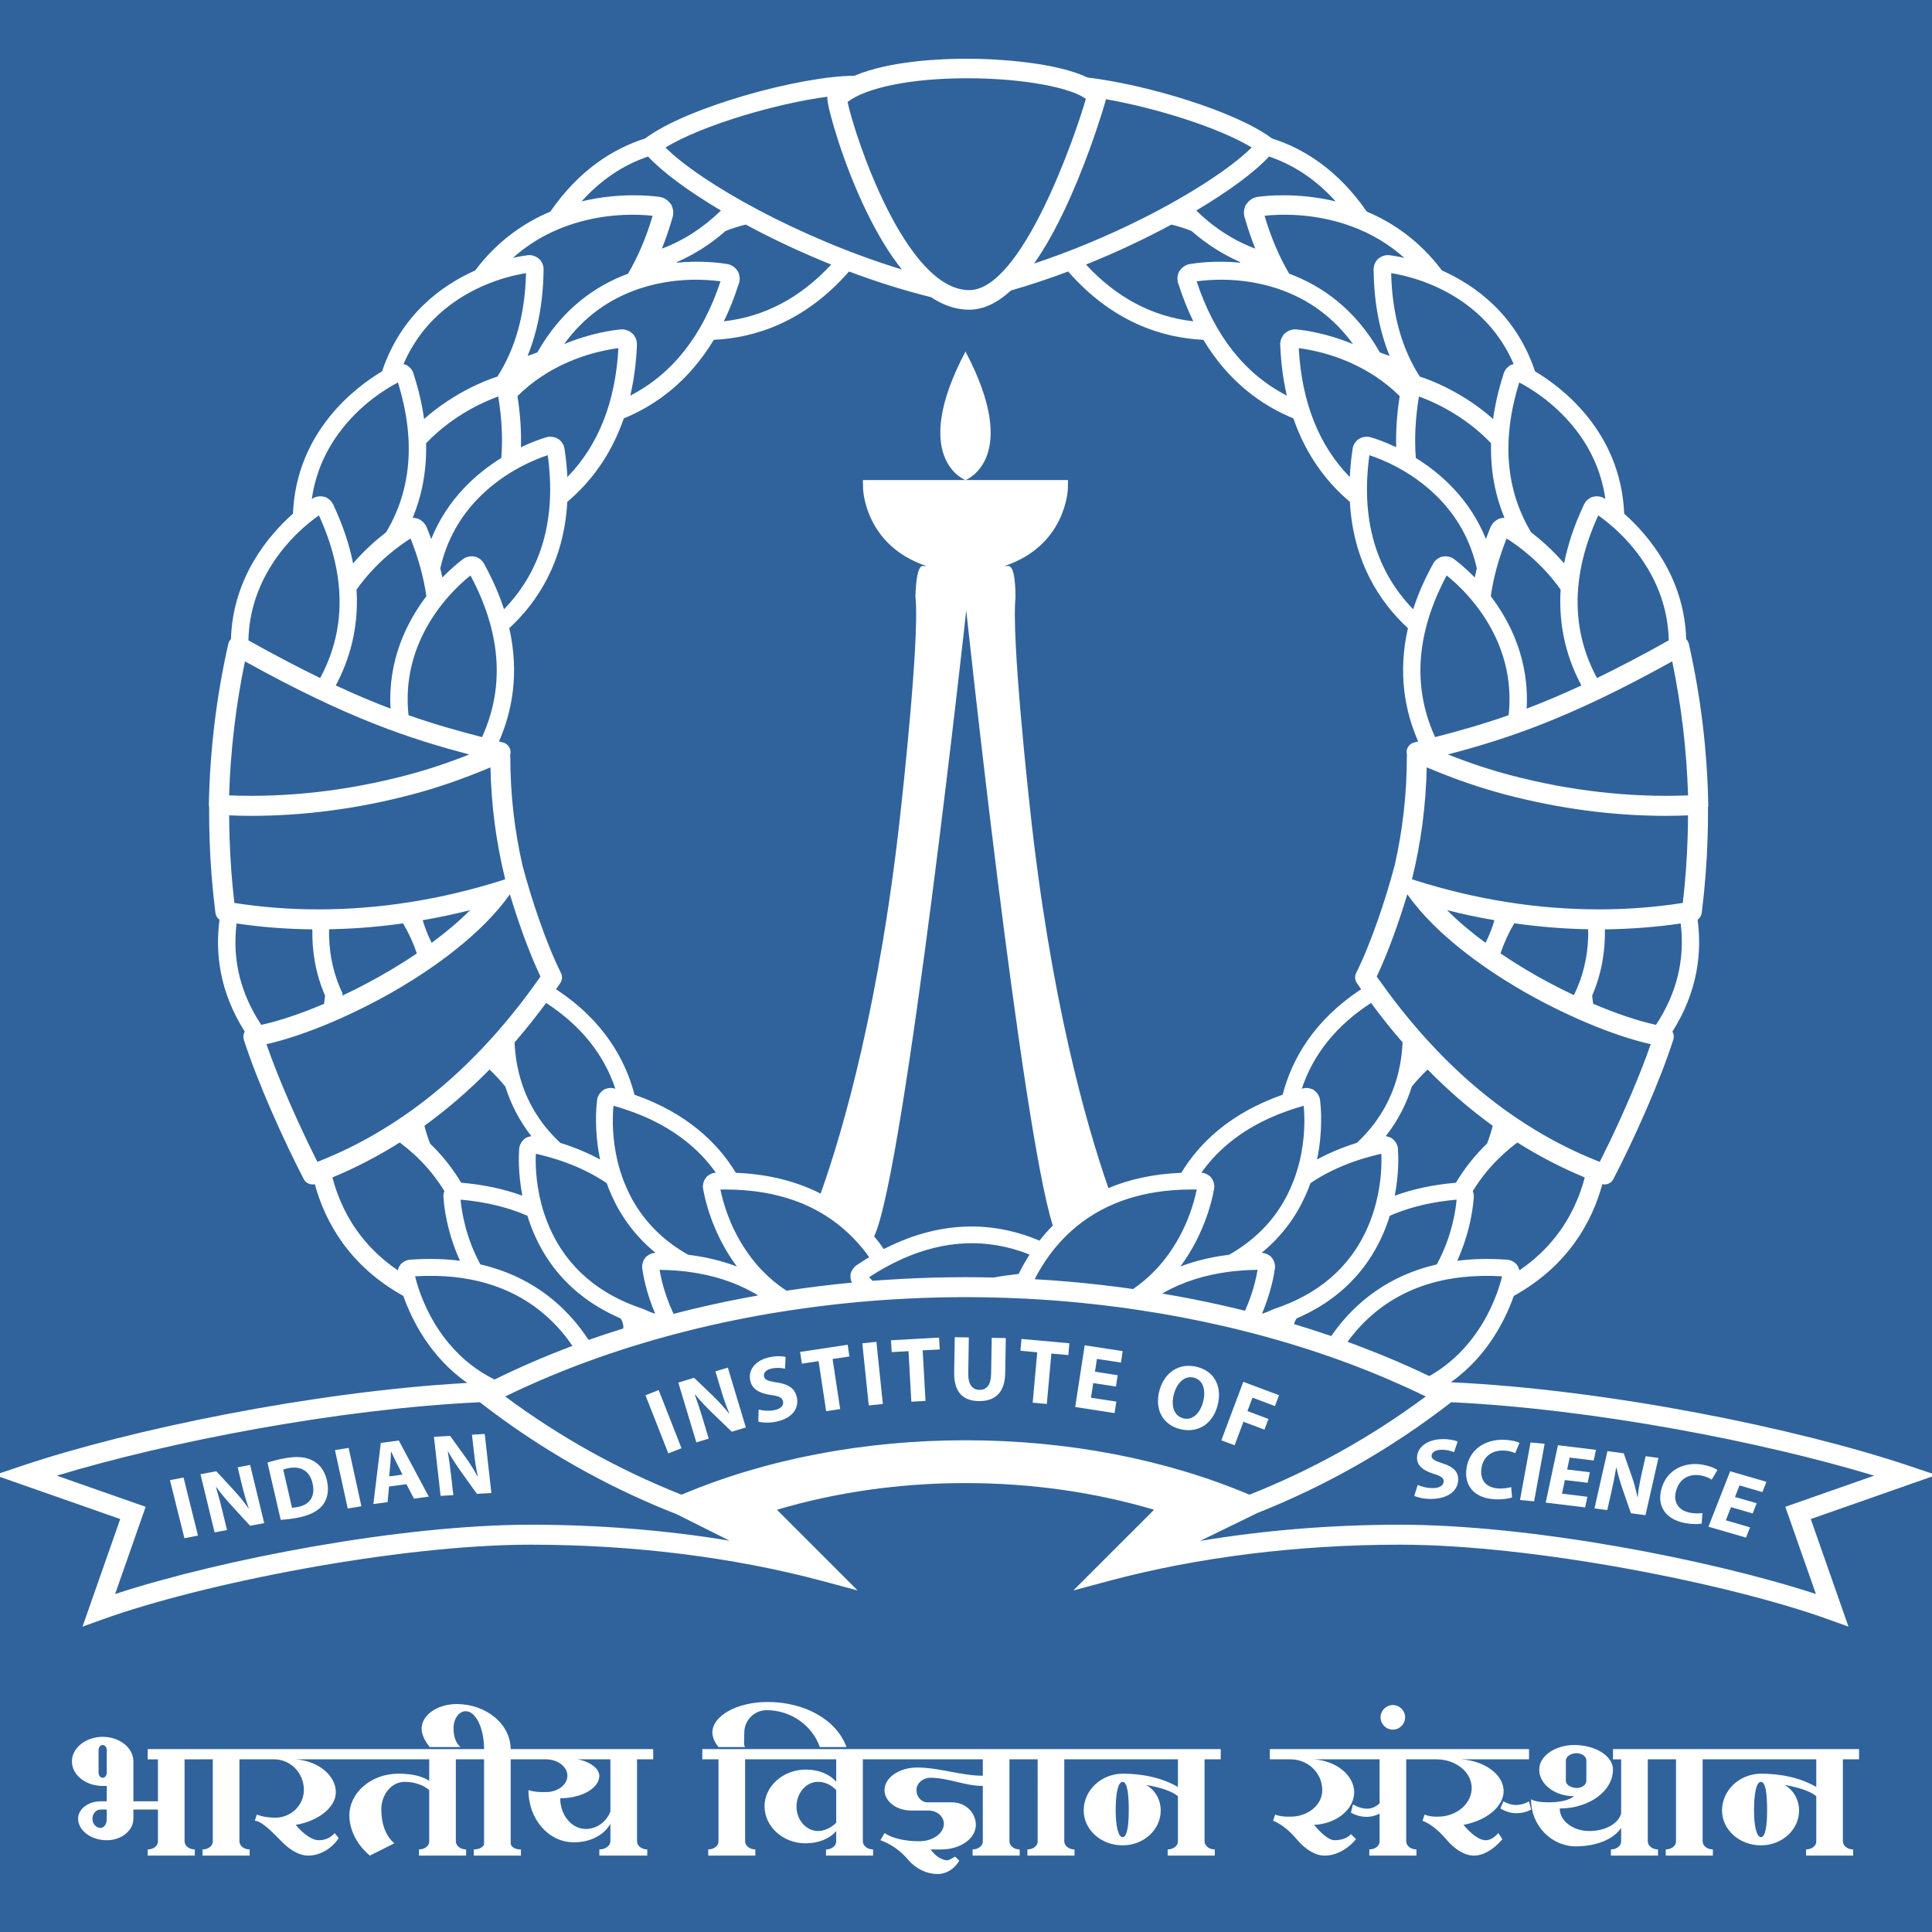 <?xml version="1.0" encoding="UTF-8" standalone="no"?>
<svg
   xmlns:dc="http://purl.org/dc/elements/1.1/"
   xmlns:cc="http://creativecommons.org/ns#"
   xmlns:rdf="http://www.w3.org/1999/02/22-rdf-syntax-ns#"
   xmlns:svg="http://www.w3.org/2000/svg"
   xmlns="http://www.w3.org/2000/svg"
   viewBox="0 0 755.904 755.907"
   height="755.907"
   width="755.904"
   xml:space="preserve"
   id="svg2"
   version="1.1"><rect x="0" y="0" width="755.904" height="755.907" fill="#333333" stroke="none"/><defs
     id="defs6"><clipPath
       id="clipPath14"
       clipPathUnits="userSpaceOnUse"><path
         id="path12"
         d="M 0,0 H 1190.55 V 841.89 H 0 Z" /></clipPath><clipPath
       id="clipPath24"
       clipPathUnits="userSpaceOnUse"><path
         id="path22"
         d="M 0,841.89 H 1190.551 V 0 H 0 Z" /></clipPath></defs><g
     clip-path="url(#clipPath14)"
     transform="matrix(1.333,0,0,-1.333,-415.748,939.213)"
     id="g10"><path
       id="path16"
       style="fill:#30639c;fill-opacity:1;fill-rule:nonzero;stroke:none"
       d="M 0,0 H 1190.551 V 841.89 H 0 Z" /><g
       id="g18"><g
         clip-path="url(#clipPath24)"
         id="g20"><g
           transform="translate(844.885,236.72)"
           id="g26"><path
             id="path28"
             style="fill:#ffffff;fill-opacity:1;fill-rule:nonzero;stroke:none"
             d="m 0,0 c -30.928,10.123 -83.787,20.339 -122.046,20.339 -20.049,0 -39.933,-1.629 -58.718,-4.758 l 16.82,8.196 c 0.027,0.009 0.045,0.018 0.073,0.028 1.237,0.49 2.465,0.991 3.692,1.501 0.028,0.018 0.055,0.027 0.083,0.036 1.237,0.518 2.465,1.046 3.693,1.583 0.018,0.009 0.045,0.017 0.063,0.026 1.229,0.537 2.447,1.083 3.666,1.648 0.028,0.008 0.055,0.017 0.082,0.036 1.21,0.554 2.41,1.118 3.612,1.701 0.044,0.018 0.082,0.036 0.118,0.054 1.191,0.564 2.365,1.147 3.548,1.738 0.063,0.036 0.126,0.072 0.19,0.1 1.146,0.582 2.292,1.164 3.43,1.764 0.099,0.046 0.19,0.101 0.291,0.155 1.1,0.582 2.21,1.165 3.301,1.765 0.137,0.081 0.274,0.154 0.411,0.228 1.054,0.581 2.1,1.164 3.146,1.764 0.191,0.11 0.373,0.218 0.556,0.319 0.991,0.572 1.991,1.145 2.973,1.737 0.237,0.137 0.483,0.291 0.719,0.427 0.928,0.564 1.857,1.119 2.775,1.692 0.3,0.182 0.6,0.373 0.901,0.555 0.853,0.536 1.71,1.074 2.564,1.628 0.373,0.237 0.738,0.482 1.102,0.718 0.781,0.51 1.563,1.01 2.337,1.529 0.455,0.3 0.9,0.619 1.355,0.919 0.683,0.464 1.365,0.927 2.047,1.392 0.555,0.391 1.11,0.791 1.664,1.182 0.573,0.4 1.138,0.801 1.701,1.21 0.701,0.5 1.393,1.01 2.083,1.519 0.419,0.309 0.837,0.619 1.256,0.927 1.11,0.828 2.21,1.665 3.311,2.521 0.046,0.036 0.073,0.082 0.118,0.118 41.999,-1.992 91.601,-11.689 124.176,-21.559 L -8.978,25.597 Z m -249.605,45.126 c -29.819,0 -58.599,-5.521 -83.35,-15.973 -18.411,7.286 -35.795,16.964 -51.75,28.826 8.687,4.249 17.848,8.06 27.39,11.417 3.902,1.382 7.868,2.674 11.888,3.893 2.674,0.818 5.376,1.602 8.096,2.338 0.837,0.227 1.674,0.455 2.52,0.672 0.809,0.22 1.619,0.429 2.429,0.629 0.545,0.145 1.101,0.291 1.655,0.418 l 0.009,0.009 c 8.715,2.174 17.647,4.002 26.735,5.458 0.701,0.119 1.409,0.228 2.119,0.328 1.31,0.208 2.629,0.409 3.948,0.582 1.782,0.263 3.565,0.5 5.358,0.718 4.92,0.627 9.878,1.147 14.864,1.546 0.317,0.028 0.636,0.055 0.954,0.083 2.137,0.163 4.276,0.318 6.422,0.436 1.338,0.091 2.674,0.164 4.02,0.219 5.541,0.272 11.108,0.409 16.693,0.409 3.12,0 6.231,-0.046 9.341,-0.128 1.119,-0.027 2.239,-0.063 3.349,-0.11 3.384,-0.118 6.758,-0.291 10.124,-0.508 4.894,-0.328 9.77,-0.755 14.608,-1.291 0.847,-0.092 1.684,-0.183 2.521,-0.284 1.592,-0.18 3.183,-0.381 4.766,-0.59 h 0.009 c 1.455,-0.192 2.893,-0.392 4.338,-0.601 0.629,-0.081 1.247,-0.182 1.866,-0.281 8.586,-1.274 17.037,-2.894 25.315,-4.821 1.01,-0.228 2.011,-0.464 3.011,-0.709 1.437,-0.347 2.847,-0.702 4.265,-1.075 h 0.01 c 0.228,-0.054 0.455,-0.109 0.683,-0.173 2.583,-0.672 5.148,-1.374 7.695,-2.11 4.157,-1.201 8.26,-2.482 12.298,-3.848 0.774,-0.254 1.547,-0.527 2.31,-0.8 h 0.01 c 0.801,-0.264 1.592,-0.546 2.383,-0.827 6.932,-2.484 13.663,-5.205 20.148,-8.161 2.038,-0.918 4.049,-1.864 6.04,-2.838 -0.082,-0.063 -0.173,-0.126 -0.254,-0.181 -15.874,-11.779 -33.175,-21.395 -51.495,-28.645 -24.751,10.452 -53.532,15.973 -83.341,15.973 M -377.173,20.339 C -415.442,20.339 -468.292,10.123 -499.21,0 l 8.969,25.597 -26.071,9.141 c 32.575,9.87 82.177,19.567 124.175,21.559 0.036,-0.036 0.073,-0.082 0.118,-0.118 1.101,-0.865 2.22,-1.711 3.338,-2.538 0.429,-0.328 0.856,-0.637 1.284,-0.946 0.691,-0.519 1.382,-1.028 2.083,-1.529 0.573,-0.408 1.146,-0.81 1.719,-1.219 0.574,-0.399 1.127,-0.801 1.701,-1.2 0.692,-0.482 1.4,-0.946 2.101,-1.429 0.446,-0.299 0.892,-0.609 1.346,-0.909 0.846,-0.564 1.701,-1.118 2.556,-1.674 0.31,-0.2 0.619,-0.409 0.928,-0.609 0.974,-0.618 1.947,-1.229 2.93,-1.838 0.2,-0.127 0.39,-0.255 0.591,-0.372 1.064,-0.655 2.128,-1.293 3.193,-1.93 0.127,-0.072 0.245,-0.153 0.363,-0.227 1.137,-0.663 2.275,-1.327 3.42,-1.973 0.055,-0.036 0.118,-0.073 0.183,-0.109 1.2,-0.683 2.41,-1.356 3.62,-2.011 0,0 0,-0.009 0.009,-0.009 8.523,-4.639 17.329,-8.741 26.38,-12.28 l 15.445,-7.732 c -18.674,3.093 -38.433,4.694 -58.344,4.694 m -23.96,53.087 c -3.083,3.656 -5.294,7.476 -6.858,10.851 -1.365,2.948 -2.238,5.558 -2.766,7.442 -0.173,0.582 -0.301,1.1 -0.409,1.537 4.03,0.236 7.877,0.163 11.524,-0.228 1.547,-0.164 3.048,-0.382 4.512,-0.664 2.038,-0.382 4.012,-0.873 5.913,-1.473 0.474,-0.146 0.956,-0.3 1.419,-0.465 7.469,-2.592 13.863,-6.876 19.14,-12.834 0.226,-0.255 0.444,-0.519 0.663,-0.774 1.128,-1.328 2.12,-2.665 3.02,-3.984 -0.254,-0.101 -0.509,-0.191 -0.763,-0.291 -0.228,-0.091 -0.455,-0.173 -0.683,-0.273 -0.328,-0.119 -0.645,-0.237 -0.965,-0.373 -0.227,-0.073 -0.455,-0.164 -0.682,-0.254 l 0.009,-0.01 c -0.472,-0.172 -0.945,-0.355 -1.41,-0.545 -0.354,-0.138 -0.719,-0.282 -1.073,-0.428 -0.563,-0.219 -1.118,-0.446 -1.674,-0.673 -0.108,-0.046 -0.218,-0.091 -0.327,-0.136 -0.382,-0.164 -0.765,-0.319 -1.138,-0.483 -0.172,-0.063 -0.336,-0.137 -0.508,-0.209 -0.309,-0.118 -0.61,-0.255 -0.918,-0.383 -0.511,-0.209 -1.02,-0.426 -1.53,-0.654 -0.645,-0.281 -1.291,-0.563 -1.937,-0.847 -1.036,-0.454 -2.056,-0.918 -3.074,-1.381 -2.556,-1.174 -5.077,-2.374 -7.55,-3.612 0.446,0.237 0.89,0.455 1.337,0.673 -5.058,2.501 -9.488,5.977 -13.272,10.471 m -11.426,24.715 c -0.381,-0.01 -0.79,-0.11 -1.191,-0.264 l -0.272,-0.119 c -0.329,-0.146 -0.619,-0.336 -0.901,-0.572 l -0.155,-0.101 -0.109,-0.136 -0.218,-0.164 -0.127,-0.246 c -0.2,-0.235 -0.373,-0.555 -0.52,-0.936 -0.062,-0.119 -0.09,-0.246 -0.127,-0.365 -0.018,-0.072 -0.036,-0.154 -0.053,-0.236 -8.515,5.804 -14.519,13.545 -17.939,23.178 -0.155,0.436 -0.301,0.864 -0.436,1.3 -0.146,0.428 -0.273,0.865 -0.401,1.291 -0.082,0.274 -0.164,0.555 -0.236,0.829 -0.065,0.227 -0.127,0.455 -0.183,0.673 6.823,2.82 13.408,6.24 19.768,10.251 h 0.009 c 1.345,-1.008 2.636,-2.074 3.865,-3.192 0.219,-0.201 0.436,-0.393 0.646,-0.592 -0.218,0.209 -0.437,0.418 -0.655,0.618 0.445,-0.399 0.892,-0.809 1.318,-1.227 0.038,-0.037 0.074,-0.072 0.11,-0.118 -0.036,0.027 -0.072,0.063 -0.11,0.1 0.065,-0.054 0.12,-0.119 0.183,-0.181 0.364,-0.346 0.719,-0.702 1.073,-1.065 h 0.01 c 0.272,-0.283 0.545,-0.573 0.809,-0.865 0.008,0 0.018,-0.008 0.008,-0.018 0.265,-0.291 0.529,-0.582 0.792,-0.873 0.264,-0.291 0.519,-0.591 0.764,-0.891 v -0.009 c 0.073,-0.092 0.155,-0.174 0.219,-0.264 0.009,-0.009 0.009,-0.019 0.018,-0.019 0,-0.008 0.009,-0.008 0.009,-0.018 l 0.036,-0.036 c 0.164,-0.183 0.319,-0.382 0.464,-0.573 v -0.009 c 0.073,-0.091 0.147,-0.173 0.21,-0.265 0.027,-0.026 0.054,-0.062 0.072,-0.089 0.01,-0.01 0.01,-0.01 0.019,-0.02 0.145,-0.182 0.291,-0.363 0.427,-0.555 0.364,-0.472 0.718,-0.954 1.055,-1.445 0.61,-0.865 1.193,-1.747 1.746,-2.656 v -0.019 c -0.062,-0.164 -0.118,-0.336 -0.163,-0.5 -0.045,-0.109 -0.064,-0.227 -0.073,-0.337 l -0.036,-0.2 c -0.027,-0.309 -0.027,-0.618 0.009,-0.927 v -0.019 c 0.027,-0.392 0.082,-1.046 0.182,-1.91 0.382,-3.275 1.492,-9.606 4.649,-16.537 -4.34,0.545 -9.079,0.692 -14.254,0.336 -0.109,-0.008 -0.21,0 -0.311,-0.008 m -27.27,28.689 c -5.057,9.998 -11.151,23.553 -14.964,34.545 11.198,2.511 26.289,8.896 39.615,16.828 8.741,5.213 23.368,15.092 31.837,27.181 2.302,-7.659 5.504,-16.837 8.979,-24.152 -0.164,-0.236 -0.327,-0.462 -0.482,-0.691 -0.973,-1.373 -1.947,-2.728 -2.938,-4.057 -1.201,-1.619 -2.411,-3.202 -3.639,-4.748 -1.792,-2.264 -3.621,-4.448 -5.475,-6.578 -0.938,-1.072 -1.884,-2.128 -2.858,-3.166 -1.3,-1.428 -2.628,-2.82 -3.983,-4.184 -5.085,-5.159 -10.398,-9.817 -15.91,-13.984 -1.71,-1.292 -3.448,-2.538 -5.204,-3.73 -2.037,-1.401 -4.092,-2.72 -6.185,-3.975 -5.048,-3.049 -10.252,-5.715 -15.591,-7.978 -1.064,-0.455 -2.129,-0.893 -3.202,-1.311 m -23.731,69.98 c 7.288,-1.083 14.728,-1.656 22.242,-1.73 -0.119,-5.984 0.799,-12.67 3.729,-19.447 -0.01,-0.136 -0.018,-0.264 -0.036,-0.401 -0.073,-0.681 -0.154,-1.355 -0.255,-2.009 -6.677,-2.848 -13.071,-5.003 -18.438,-6.176 -6.114,9.232 -8.542,19.183 -7.242,29.763 m 27.154,-3.839 c -0.019,0.728 -0.019,1.437 -0.009,2.137 0.636,0 1.272,0.019 1.919,0.046 6.568,0.182 13.172,0.746 19.794,1.683 1.682,-2.829 3.038,-5.776 4.047,-8.823 -2.373,-1.612 -4.885,-3.203 -7.513,-4.768 -4.558,-2.72 -9.333,-5.248 -14.055,-7.476 -0.09,-0.045 -0.19,-0.092 -0.281,-0.137 0.018,0.199 0.036,0.41 0.055,0.609 -2.475,5.176 -3.794,10.77 -3.957,16.729 m 41.404,7.746 c -3.211,-3.211 -7.013,-6.432 -11.297,-9.596 -1.083,2.146 -1.947,4.365 -2.63,6.649 4.658,0.8 9.297,1.774 13.927,2.947 m -70.625,21.431 c -0.062,2.092 -0.1,4.239 -0.109,6.395 2.147,-0.082 4.295,-0.146 6.45,-0.146 15.572,0 31.456,2.111 47.201,6.268 7.468,1.974 14.728,4.476 23.05,7.96 0.227,-11.098 1.665,-22.114 4.321,-32.839 -0.337,-0.109 -0.674,-0.227 -1.01,-0.337 -17.81,-5.638 -35.931,-8.505 -53.86,-8.505 -8.359,0 -16.627,0.638 -24.623,1.893 -0.746,6.413 -1.219,12.898 -1.42,19.311 m 4.53,51.595 c 30.592,-16.983 48.684,-22.796 65.84,-27.325 -6.458,-2.557 -12.325,-4.494 -18.329,-6.077 -17.438,-4.603 -35.058,-6.612 -52.168,-5.94 0.419,13.245 1.983,26.453 4.657,39.342 m 6.304,25.724 c 5.104,9.324 12.408,15.037 15.4,17.12 7.815,-17.047 8.079,-32.847 0.791,-46.937 -0.135,-0.274 -0.281,-0.538 -0.426,-0.8 -6.331,3.074 -13.299,6.703 -21.059,11.06 0.155,6.841 1.91,13.371 5.294,19.557 m 21.141,41.116 c 6.249,8.605 14.217,13.335 17.455,15.019 5.185,-16.702 4.011,-31.483 -3.492,-43.991 -2.775,-2.119 -6.259,-5.148 -9.679,-9.105 -1.046,5.293 -2.875,10.951 -5.695,16.973 -0.044,0.084 -0.081,0.201 -0.127,0.283 -0.155,0.363 -0.4,0.727 -0.709,1.064 l -0.218,0.219 c -0.246,0.236 -0.556,0.463 -0.873,0.645 l -0.164,0.119 -0.173,0.045 -0.236,0.146 -0.284,0.035 c -0.308,0.1 -0.681,0.147 -1.109,0.155 -0.127,0 -0.264,-0.008 -0.391,-0.018 -0.227,-0.027 -0.518,-0.064 -0.773,-0.137 -0.118,-0.027 -0.228,-0.072 -0.346,-0.108 l -0.181,-0.073 c -0.301,-0.127 -0.582,-0.283 -0.837,-0.483 0.982,6.95 3.584,13.372 7.832,19.212 m 33.711,38.441 c 8.677,6.16 17.719,8.096 21.331,8.669 -0.273,-11.97 -3.093,-22.131 -8.406,-30.39 -0.209,-0.046 -0.408,-0.1 -0.599,-0.183 h -0.019 c -2.201,-0.727 -11.77,-4.175 -20.894,-12.243 -0.564,4.102 -1.537,8.441 -3.021,13.035 -0.017,0.1 -0.045,0.209 -0.081,0.31 -0.109,0.372 -0.301,0.772 -0.556,1.136 l -0.19,0.255 c -0.228,0.272 -0.501,0.528 -0.81,0.746 l -0.127,0.137 -0.155,0.071 -0.227,0.173 -0.263,0.073 c -0.183,0.083 -0.383,0.146 -0.601,0.201 3.148,7.295 8.023,13.316 14.618,18.01 m 32.956,22.396 c 11.161,4.111 21.486,3.557 25.543,3.11 -1.874,-6.331 -4.285,-11.997 -7.223,-17.001 -9.47,-3.502 -19.366,-10.297 -26.625,-23.105 -0.965,-0.381 -1.91,-0.718 -2.856,-1.028 2.774,6.84 4.547,15.074 4.684,24.999 0,0.107 0.018,0.209 0.018,0.317 0.018,0.392 -0.045,0.837 -0.172,1.255 l -0.091,0.301 c -0.128,0.336 -0.31,0.664 -0.519,0.973 l -0.091,0.163 -0.136,0.119 -0.154,0.237 -0.219,0.164 c -0.255,0.217 -0.556,0.418 -0.946,0.617 -0.11,0.064 -0.228,0.109 -0.365,0.155 -0.208,0.091 -0.491,0.163 -0.754,0.219 -0.128,0.018 -0.237,0.036 -0.346,0.045 l -0.218,0.028 c -0.318,0.008 -0.637,-0.019 -0.955,-0.073 l -0.019,-0.009 c -0.681,-0.083 -2.1,-0.301 -4.029,-0.738 4.457,4.004 9.614,7.096 15.473,9.252 m 24.214,20.494 c 4.139,-4.476 11.671,-10.088 21.377,-15.846 -5.176,-5.048 -10.96,-8.787 -17.329,-11.188 1.111,2.774 2.129,5.73 3.038,8.895 0.028,0.119 0.082,0.219 0.11,0.336 0.127,0.428 0.191,0.91 0.181,1.393 l -0.008,0.354 c -0.046,0.41 -0.136,0.82 -0.283,1.219 l -0.054,0.192 -0.082,0.181 -0.11,0.292 -0.199,0.237 c -0.2,0.308 -0.482,0.626 -0.828,0.936 -0.109,0.109 -0.228,0.191 -0.346,0.282 -0.21,0.145 -0.482,0.31 -0.755,0.455 -0.118,0.055 -0.245,0.118 -0.364,0.155 l -0.218,0.082 c -0.337,0.118 -0.701,0.181 -1.055,0.209 l -0.019,0.008 c -2.21,0.3 -11.506,1.302 -22.586,-1.354 5.631,6.268 12.154,10.67 19.53,13.162 m 52.642,17.565 c -0.047,-0.237 -0.064,-0.482 -0.037,-0.728 0.291,-3.366 4.52,-18.565 11.371,-32.728 3.392,-7.023 6.903,-12.781 10.515,-17.265 -30.136,9.205 -58.917,25.369 -69.397,35.812 10.925,6.613 32.665,12.944 47.548,14.909 m 40.887,5.412 c 17.52,0 31.028,-3.001 34.949,-6.058 -3.001,-10.569 -18.711,-56.124 -34.211,-56.124 -18.794,0 -33.693,45.545 -35.723,55.215 5.458,4.258 18.858,6.967 34.985,6.967 m 35.887,-21.321 c 1.682,4.584 2.946,8.459 3.71,10.897 0.437,1.373 0.765,2.474 0.983,3.228 0.099,0.356 0.2,0.701 0.282,1.047 14.445,-2.529 32.965,-8.232 42.771,-14.163 -6.022,-5.975 -18.174,-13.909 -32.246,-20.949 -10.342,-5.176 -21.095,-9.624 -31.637,-13.135 6.476,9.196 11.971,21.713 16.137,33.075 m 52.84,-1.656 c 7.377,-2.492 13.909,-6.894 19.539,-13.162 -11.088,2.656 -20.376,1.654 -22.595,1.354 l -0.009,-0.008 c -0.364,-0.028 -0.719,-0.091 -1.056,-0.209 l -0.227,-0.082 c -0.118,-0.037 -0.236,-0.1 -0.354,-0.155 -0.283,-0.145 -0.547,-0.31 -0.765,-0.455 -0.11,-0.091 -0.227,-0.173 -0.337,-0.282 -0.354,-0.31 -0.627,-0.628 -0.827,-0.936 l -0.209,-0.237 -0.101,-0.292 -0.081,-0.181 -0.064,-0.192 c -0.136,-0.399 -0.237,-0.809 -0.272,-1.219 l -0.019,-0.354 c -0.008,-0.483 0.054,-0.965 0.182,-1.393 0.026,-0.117 0.082,-0.217 0.118,-0.336 0.901,-3.165 1.92,-6.121 3.038,-8.895 -0.636,0.236 -1.263,0.481 -1.873,0.745 -4.94,2.102 -9.497,5.039 -13.691,8.787 -0.591,0.537 -1.183,1.092 -1.764,1.656 9.705,5.758 17.228,11.37 21.367,15.846 m 24.214,-20.494 c 5.859,-2.156 11.026,-5.248 15.483,-9.252 -1.938,0.437 -3.357,0.655 -4.03,0.738 l -0.027,0.009 c -0.31,0.054 -0.637,0.081 -0.946,0.073 l -0.228,-0.028 c -0.109,-0.009 -0.219,-0.027 -0.346,-0.045 -0.254,-0.056 -0.536,-0.128 -0.746,-0.219 -0.135,-0.046 -0.254,-0.091 -0.373,-0.155 -0.382,-0.199 -0.681,-0.4 -0.935,-0.617 l -0.228,-0.164 -0.155,-0.237 -0.128,-0.119 -0.091,-0.163 c -0.209,-0.309 -0.39,-0.637 -0.527,-0.973 l -0.082,-0.301 c -0.137,-0.418 -0.191,-0.863 -0.173,-1.255 0,-0.108 0.009,-0.21 0.019,-0.317 0.126,-9.925 1.901,-18.159 4.684,-24.999 -0.946,0.31 -1.901,0.647 -2.865,1.028 -7.25,12.808 -17.156,19.603 -26.616,23.105 -2.938,5.004 -5.349,10.67 -7.223,17.001 4.049,0.447 14.381,1.001 25.533,-3.11 m 32.957,-22.396 c 6.595,-4.694 11.471,-10.715 14.618,-18.01 -0.21,-0.055 -0.41,-0.118 -0.591,-0.201 l -0.264,-0.073 -0.228,-0.173 -0.164,-0.071 -0.127,-0.137 c -0.309,-0.218 -0.573,-0.474 -0.809,-0.746 l -0.183,-0.255 c -0.263,-0.364 -0.444,-0.764 -0.563,-1.136 -0.028,-0.101 -0.055,-0.21 -0.082,-0.31 -1.474,-4.594 -2.455,-8.933 -3.02,-13.035 -9.115,8.068 -18.683,11.516 -20.894,12.243 h -0.009 c -0.2,0.083 -0.402,0.137 -0.601,0.183 -5.312,8.259 -8.141,18.42 -8.415,30.39 3.612,-0.573 12.654,-2.509 21.332,-8.669 m 33.72,-38.441 c 4.239,-5.84 6.85,-12.262 7.823,-19.212 -0.255,0.2 -0.527,0.356 -0.828,0.483 l -0.191,0.073 c -0.109,0.036 -0.217,0.081 -0.336,0.108 -0.264,0.073 -0.546,0.11 -0.774,0.137 -0.127,0.01 -0.272,0.018 -0.4,0.018 -0.418,-0.008 -0.791,-0.055 -1.101,-0.155 l -0.281,-0.035 -0.246,-0.146 -0.164,-0.045 -0.163,-0.119 c -0.319,-0.182 -0.628,-0.409 -0.883,-0.645 l -0.218,-0.219 c -0.301,-0.337 -0.546,-0.701 -0.71,-1.064 -0.045,-0.082 -0.072,-0.199 -0.118,-0.283 -2.829,-6.022 -4.648,-11.68 -5.704,-16.973 -3.411,3.957 -6.895,6.986 -9.678,9.105 -7.496,12.508 -8.677,27.289 -3.493,43.991 3.248,-1.684 11.216,-6.414 17.465,-15.019 m 21.131,-41.116 c 3.384,-6.186 5.139,-12.716 5.304,-19.557 -7.769,-4.357 -14.727,-7.986 -21.058,-11.06 -0.146,0.262 -0.292,0.526 -0.438,0.8 -7.286,14.09 -7.012,29.89 0.792,46.937 2.993,-2.083 10.297,-7.796 15.4,-17.12 m 10.961,-65.066 c -17.11,-0.672 -34.721,1.337 -52.167,5.94 -5.995,1.583 -11.863,3.52 -18.321,6.077 17.147,4.529 35.249,10.342 65.832,27.325 2.682,-12.889 4.248,-26.097 4.656,-39.342 m -0.127,-12.262 c -0.191,-6.404 -0.663,-12.889 -1.419,-19.302 -7.986,-1.255 -16.265,-1.893 -24.624,-1.893 -17.929,0 -36.049,2.867 -53.842,8.505 -0.346,0.11 -0.683,0.228 -1.027,0.337 2.665,10.725 4.101,21.741 4.329,32.839 8.314,-3.484 15.573,-5.986 23.041,-7.96 15.747,-4.157 31.629,-6.268 47.202,-6.268 2.156,0 4.311,0.064 6.449,0.146 -0.009,-2.147 -0.036,-4.293 -0.109,-6.404 m -9.296,-55.087 c -5.367,1.173 -11.753,3.339 -18.43,6.184 -0.091,0.656 -0.181,1.321 -0.255,2.002 -0.008,0.137 -0.018,0.282 -0.027,0.428 2.92,6.777 3.839,13.444 3.721,19.42 7.531,0.083 14.991,0.656 22.249,1.721 1.292,-10.571 -1.146,-20.523 -7.258,-29.755 m -45.628,20.975 c 1.019,3.057 2.355,6.004 4.038,8.833 7.242,-1.018 14.473,-1.62 21.695,-1.756 0.019,-0.7 0.019,-1.409 0,-2.137 -0.163,-6.141 -1.574,-11.88 -4.193,-17.192 -4.721,2.229 -9.487,4.748 -14.053,7.468 -2.63,1.573 -5.113,3.165 -7.487,4.784 m -15.7,12.69 c 4.63,-1.173 9.277,-2.147 13.926,-2.947 -0.673,-2.284 -1.546,-4.503 -2.62,-6.649 -4.293,3.164 -8.095,6.385 -11.306,9.596 m 47.646,-68.174 c -0.965,-1.992 -1.91,-3.912 -2.82,-5.713 -1.073,0.418 -2.137,0.856 -3.201,1.311 -5.34,2.263 -10.534,4.922 -15.582,7.968 -1.756,1.055 -3.485,2.157 -5.195,3.311 -0.336,0.21 -0.672,0.437 -1.001,0.674 -1.754,1.192 -3.482,2.429 -5.193,3.73 -5.513,4.158 -10.824,8.825 -15.919,13.984 -1.346,1.364 -2.674,2.756 -3.974,4.184 -0.974,1.038 -1.92,2.094 -2.857,3.166 -1.856,2.13 -3.684,4.322 -5.485,6.588 -1.22,1.545 -2.438,3.128 -3.629,4.738 -0.991,1.329 -1.966,2.684 -2.939,4.057 -0.155,0.229 -0.318,0.455 -0.482,0.691 3.466,7.315 6.667,16.493 8.977,24.152 8.47,-12.089 23.097,-21.968 31.838,-27.181 13.318,-7.932 28.409,-14.317 39.606,-16.828 -3.129,-9.018 -7.786,-19.752 -12.144,-28.832 m -8.477,-14.363 c -3.42,-9.633 -9.425,-17.374 -17.929,-23.178 -0.019,0.082 -0.046,0.164 -0.064,0.236 -0.036,0.119 -0.064,0.246 -0.119,0.365 -0.144,0.381 -0.318,0.701 -0.517,0.936 l -0.128,0.246 -0.219,0.164 -0.108,0.136 -0.155,0.101 c -0.283,0.236 -0.583,0.426 -0.901,0.572 l -0.282,0.119 c -0.4,0.154 -0.81,0.254 -1.183,0.264 -0.109,0.008 -0.208,0 -0.308,0.008 -5.177,0.356 -9.916,0.209 -14.254,-0.345 3.156,6.94 4.266,13.289 4.648,16.564 0.109,0.856 0.154,1.5 0.182,1.892 l -0.01,0.019 c 0.046,0.309 0.046,0.618 0.01,0.927 l -0.037,0.2 c -0.009,0.11 -0.027,0.228 -0.063,0.337 -0.047,0.172 -0.109,0.346 -0.174,0.509 2.511,4.111 5.585,7.823 9.224,11.089 v 0.009 c 1.22,1.11 2.511,2.174 3.866,3.174 6.359,-4.011 12.953,-7.431 19.776,-10.251 -0.346,-1.346 -0.764,-2.71 -1.255,-4.093 m -83.324,-37.286 c 9.061,3.883 15.392,9.333 19.813,15.2 3.328,4.42 5.576,9.078 7.076,13.499 0.164,0.482 0.32,0.955 0.464,1.428 4.958,2.165 10.516,3.638 16.629,4.403 v 0.009 c 0.364,0.045 0.737,0.09 1.109,0.128 0.619,0.072 1.246,0.135 1.874,0.189 -0.136,-1.582 -0.491,-4.257 -1.319,-7.531 -0.873,-3.374 -2.265,-7.386 -4.494,-11.471 -0.826,-0.19 -1.637,-0.399 -2.438,-0.627 -14.163,-3.921 -23.086,-12.472 -28.544,-20.412 -3.584,1.237 -7.212,2.401 -10.888,3.502 0.119,0.572 0.355,1.137 0.718,1.683 m -17.473,20.102 c -0.764,-0.5 -1.556,-0.974 -2.375,-1.429 -5.33,-0.645 -10.069,-1.845 -14.273,-3.437 7.378,9.905 9.489,20.357 9.862,22.577 v 0.019 c 0.073,0.299 0.118,0.609 0.109,0.918 l -0.018,0.2 c 0,0.109 -0.009,0.237 -0.028,0.338 -0.036,0.272 -0.108,0.535 -0.181,0.745 -0.046,0.118 -0.073,0.245 -0.137,0.364 -0.163,0.363 -0.355,0.682 -0.564,0.918 l -0.136,0.228 -0.219,0.163 -0.108,0.129 -0.174,0.089 c -0.282,0.228 -0.591,0.401 -0.918,0.537 l -0.274,0.11 c -0.353,0.127 -0.709,0.19 -1.046,0.199 5.313,7.514 12.917,13.255 22.713,17.167 v 0.009 c 1.693,0.674 3.458,1.292 5.286,1.865 h 0.009 c 0.674,0.209 1.338,0.41 2.029,0.602 0.237,-2.467 0.492,-7.653 -0.682,-13.866 -0.337,-1.828 -0.811,-3.748 -1.438,-5.712 -0.255,-0.811 -0.536,-1.629 -0.855,-2.448 -0.564,-1.455 -1.192,-2.865 -1.882,-4.229 v -0.009 c -3.366,-6.568 -8.278,-11.926 -14.7,-16.047 M -191.47,88.435 h 0.009 c 5.668,3.201 12.18,5.266 19.503,6.185 l 1.174,0.137 c 1.309,0.136 2.656,0.245 4.02,0.308 0.955,0.046 1.919,0.082 2.893,0.091 -0.383,-2.274 -1.357,-6.804 -3.685,-12.007 h -0.008 c -0.064,0.019 -0.12,0.037 -0.182,0.045 -1.946,0.483 -3.902,0.947 -5.867,1.392 -6.014,1.365 -12.108,2.574 -18.284,3.602 0.146,0.083 0.291,0.164 0.427,0.247 m -36.704,6.067 c 0.564,1 1.192,2.019 1.874,3.056 0.828,1.237 1.737,2.492 2.746,3.749 0.065,0.08 0.128,0.163 0.201,0.235 0.983,1.201 2.011,2.329 3.083,3.393 4.103,4.103 8.87,7.294 14.264,9.569 5.103,2.156 10.779,3.494 17.001,3.994 1.811,0.154 3.666,0.228 5.576,0.236 0.555,0.01 1.128,0 1.693,-0.008 -0.683,-3.403 -2.858,-11.89 -8.979,-19.94 -0.072,-0.1 -0.145,-0.191 -0.219,-0.291 -0.982,-1.274 -2.018,-2.474 -3.119,-3.602 -1.947,-2.029 -4.076,-3.82 -6.368,-5.376 -3.048,0.436 -6.112,0.837 -9.196,1.182 -6.504,0.756 -13.071,1.319 -19.676,1.693 0.337,0.681 0.71,1.391 1.119,2.11 m -45.4,6.749 c -0.883,1.273 -1.856,2.547 -2.92,3.821 l 0.128,0.009 c 8.986,19.429 26.979,183.616 26.979,183.616 0,0 16.156,-151.123 25.398,-180.551 -1.438,-1.446 -2.73,-2.938 -3.894,-4.43 h -0.009 c -11.152,4.758 -26.999,7.132 -45.682,-2.465 m -1.628,-6.576 c 1.428,0.854 2.856,1.646 4.284,2.365 12.772,6.468 25.415,7.649 37.678,3.492 0.837,-0.282 1.645,-0.591 2.437,-0.909 -1.255,-1.955 -2.319,-3.875 -3.211,-5.685 -2.601,-0.292 -5.158,-0.637 -7.332,-1.045 -2.747,0.062 -5.503,0.098 -8.259,0.098 -6.34,0 -12.671,-0.172 -18.966,-0.518 -1.765,-0.091 -3.53,-0.2 -5.285,-0.327 -1.01,-0.064 -2.01,-0.137 -3.021,-0.218 -0.399,0.39 -0.745,0.745 -1.036,1.054 0.9,0.592 1.81,1.156 2.711,1.693 m -72.871,22.368 v 0.009 c -0.692,1.364 -1.32,2.774 -1.884,4.229 -0.309,0.819 -0.591,1.629 -0.855,2.438 -0.627,1.966 -1.091,3.894 -1.437,5.722 -1.164,6.213 -0.919,11.399 -0.673,13.866 0.682,-0.192 1.364,-0.393 2.028,-0.602 1.829,-0.564 3.593,-1.191 5.294,-1.865 9.797,-3.921 17.402,-9.671 22.714,-17.176 -0.336,-0.009 -0.691,-0.072 -1.046,-0.199 l -0.272,-0.11 c -0.337,-0.136 -0.647,-0.309 -0.929,-0.537 l -0.163,-0.089 -0.109,-0.129 -0.228,-0.163 -0.127,-0.228 c -0.219,-0.236 -0.409,-0.555 -0.574,-0.918 -0.054,-0.119 -0.09,-0.246 -0.127,-0.364 -0.072,-0.21 -0.145,-0.473 -0.182,-0.745 -0.027,-0.101 -0.037,-0.229 -0.037,-0.338 l -0.017,-0.2 c 0,-0.309 0.046,-0.619 0.118,-0.918 v -0.019 c 0.373,-2.22 2.483,-12.672 9.86,-22.577 -4.211,1.6 -8.95,2.792 -14.281,3.437 -0.81,0.455 -1.601,0.929 -2.365,1.429 -6.431,4.121 -11.334,9.479 -14.708,16.047 m -28.946,17.328 -0.191,-0.027 c -0.353,-0.055 -0.69,-0.145 -1.027,-0.301 l -0.183,-0.054 -0.136,-0.091 -0.255,-0.109 -0.181,-0.19 c -0.264,-0.183 -0.519,-0.438 -0.774,-0.765 -0.081,-0.1 -0.145,-0.2 -0.209,-0.31 -0.118,-0.19 -0.245,-0.436 -0.354,-0.682 -0.056,-0.1 -0.082,-0.209 -0.109,-0.309 l -0.065,-0.201 c -0.072,-0.299 -0.118,-0.609 -0.108,-0.918 l -0.01,-0.018 c -0.108,-1.51 -0.345,-6.768 0.946,-13.481 -5.166,1.883 -11.115,3.22 -17.946,3.802 -2.358,3.929 -5.34,7.824 -9.133,11.49 -0.656,1.691 -1.21,3.43 -1.665,5.221 6.649,4.822 13.025,10.327 19.111,16.504 1.674,-1.592 3.23,-3.266 4.649,-5.012 1.51,-4.832 3.92,-9.8 7.64,-14.549 m 24.642,13.93 c -0.09,0.035 -0.172,0.063 -0.264,0.082 -0.363,0.108 -0.781,0.164 -1.21,0.145 l -0.298,-0.018 c -0.356,-0.037 -0.702,-0.118 -1.039,-0.255 l -0.181,-0.036 -0.145,-0.091 -0.256,-0.092 -0.199,-0.181 c -0.273,-0.164 -0.537,-0.419 -0.802,-0.728 -0.089,-0.091 -0.163,-0.191 -0.236,-0.301 -0.127,-0.181 -0.272,-0.418 -0.382,-0.654 -0.063,-0.101 -0.1,-0.2 -0.136,-0.31 l -0.073,-0.19 c -0.082,-0.301 -0.145,-0.602 -0.155,-0.92 l -0.009,-0.009 c -0.218,-1.764 -0.873,-8.688 0.902,-17.213 -3.449,1.874 -7.324,3.531 -11.68,4.885 -0.511,0.474 -1.002,0.946 -1.474,1.438 -5.377,5.486 -8.969,11.955 -10.743,19.342 -0.181,0.764 -0.347,1.529 -0.491,2.311 -0.409,2.211 -0.628,4.357 -0.71,6.387 3.165,3.666 6.259,7.523 9.261,11.589 10.124,-6.576 16.927,-15.019 20.32,-25.181 m 231.059,13.601 c -0.092,-2.039 -0.31,-4.175 -0.719,-6.396 -0.146,-0.782 -0.309,-1.565 -0.491,-2.329 -1.784,-7.378 -5.368,-13.829 -10.725,-19.306 -0.482,-0.491 -0.974,-0.982 -1.491,-1.456 -4.358,-1.354 -8.234,-3.001 -11.671,-4.876 1.772,8.524 1.118,15.44 0.899,17.204 l -0.008,0.009 c -0.018,0.318 -0.073,0.619 -0.155,0.92 l -0.082,0.19 c -0.027,0.11 -0.072,0.209 -0.127,0.31 -0.109,0.236 -0.263,0.473 -0.382,0.654 -0.072,0.11 -0.145,0.21 -0.246,0.301 -0.255,0.309 -0.518,0.564 -0.799,0.728 l -0.192,0.181 -0.255,0.092 -0.145,0.091 -0.192,0.036 c -0.327,0.137 -0.672,0.218 -1.027,0.255 l -0.301,0.018 c -0.435,0.019 -0.845,-0.037 -1.219,-0.145 -0.09,-0.019 -0.163,-0.047 -0.254,-0.082 3.384,10.172 10.197,18.605 20.322,25.191 2.983,-4.058 6.067,-7.915 9.26,-11.581 z m -1.347,-31.506 v 0.018 c 0,0.309 -0.036,0.619 -0.118,0.918 l -0.063,0.201 c -0.019,0.1 -0.055,0.209 -0.1,0.309 -0.11,0.246 -0.237,0.492 -0.355,0.682 -0.064,0.11 -0.128,0.21 -0.219,0.31 -0.254,0.327 -0.509,0.582 -0.773,0.765 l -0.183,0.19 -0.245,0.109 -0.145,0.091 -0.183,0.054 c -0.326,0.156 -0.672,0.246 -1.027,0.301 l -0.182,0.027 c 3.73,4.759 6.141,9.717 7.65,14.557 v 0.01 c 1.42,1.738 2.966,3.412 4.639,5.003 6.068,-6.186 12.444,-11.691 19.112,-16.513 -0.455,-1.783 -1.01,-3.52 -1.664,-5.213 -3.803,-3.666 -6.795,-7.569 -9.142,-11.507 -6.832,-0.573 -12.78,-1.91 -17.948,-3.802 1.292,6.722 1.055,11.98 0.946,13.49 m -60.855,259.999 -0.018,-0.009 c -0.337,-0.018 -0.663,-0.1 -0.983,-0.228 l -0.191,-0.082 c -0.118,-0.027 -0.226,-0.081 -0.336,-0.144 -0.245,-0.138 -0.491,-0.301 -0.682,-0.448 -0.109,-0.081 -0.209,-0.163 -0.309,-0.263 -0.318,-0.29 -0.565,-0.6 -0.728,-0.9 l -0.191,-0.218 -0.091,-0.283 -0.072,-0.154 -0.047,-0.191 c -0.118,-0.372 -0.199,-0.755 -0.228,-1.137 v -0.318 c 0.011,-0.456 0.074,-0.901 0.21,-1.291 0.018,-0.102 0.074,-0.201 0.11,-0.31 1.273,-3.966 2.728,-7.568 4.33,-10.861 -11.972,1.355 -22.523,6.94 -31.501,16.655 9.015,3.621 17.511,7.65 25.069,11.734 2.02,-0.491 4.003,-1.109 5.922,-1.883 4.611,-4.039 9.378,-6.949 14.09,-9.033 0.101,-0.09 0.191,-0.181 0.291,-0.272 -7.377,0.71 -13.035,-0.091 -14.645,-0.364 m 31.356,-19.249 -0.009,-0.008 c -0.337,0.046 -0.682,0.073 -1.019,0.046 l -0.218,-0.028 c -0.118,-0.01 -0.236,-0.037 -0.364,-0.064 -0.274,-0.064 -0.555,-0.163 -0.783,-0.254 -0.136,-0.055 -0.255,-0.1 -0.373,-0.164 -0.39,-0.219 -0.71,-0.445 -0.955,-0.692 l -0.236,-0.181 -0.164,-0.246 -0.127,-0.118 -0.082,-0.191 c -0.228,-0.328 -0.401,-0.673 -0.519,-1.037 l -0.091,-0.309 c -0.119,-0.455 -0.164,-0.91 -0.136,-1.328 0.009,-0.109 0.017,-0.218 0.027,-0.328 0.236,-5.294 0.91,-10.106 1.929,-14.5 -12.308,6.34 -21.204,17.583 -26.48,33.539 3.747,0.537 13.299,1.346 23.751,-2.129 9.096,-3.039 16.492,-8.496 22.15,-16.291 -7.869,3.274 -14.519,4.102 -16.301,4.283 m 28.972,-34.546 c -3.502,1.672 -6.204,2.546 -7.223,2.845 l -0.027,-0.007 c -0.291,0.109 -0.601,0.19 -0.928,0.226 l -0.209,0.01 c -0.118,0.008 -0.236,0.017 -0.346,0.008 -0.282,-0.018 -0.564,-0.045 -0.792,-0.099 -0.117,-0.028 -0.255,-0.046 -0.382,-0.092 -0.39,-0.118 -0.746,-0.282 -1.018,-0.481 l -0.255,-0.1 -0.191,-0.211 -0.146,-0.099 -0.118,-0.155 c -0.264,-0.263 -0.482,-0.563 -0.663,-0.873 l -0.147,-0.282 c -0.199,-0.399 -0.308,-0.817 -0.363,-1.21 -0.019,-0.109 -0.019,-0.218 -0.036,-0.318 -0.401,-2.747 -0.655,-5.385 -0.774,-7.922 -9.087,9.305 -14.117,21.994 -14.981,37.84 3.784,-0.473 13.335,-2.193 22.613,-8.367 2.574,-1.711 4.904,-3.622 7.014,-5.713 -0.847,-5.377 -1.155,-10.371 -1.028,-15 m 11.835,-14.291 c 6.048,-5.95 9.987,-13.063 11.834,-21.268 -0.219,-0.9 -0.428,-1.791 -0.61,-2.674 -2.738,2.821 -4.994,4.584 -5.849,5.221 l -0.009,0.01 c -0.245,0.217 -0.519,0.4 -0.81,0.535 l -0.19,0.084 c -0.11,0.054 -0.21,0.098 -0.328,0.127 -0.255,0.09 -0.536,0.144 -0.764,0.19 -0.127,0.019 -0.255,0.036 -0.391,0.046 -0.428,0.018 -0.8,-0.01 -1.12,-0.092 l -0.281,-0.027 -0.255,-0.117 -0.163,-0.046 -0.165,-0.101 c -0.335,-0.172 -0.646,-0.353 -0.937,-0.592 l -0.226,-0.209 c -0.319,-0.317 -0.583,-0.663 -0.756,-1.017 -0.063,-0.082 -0.1,-0.191 -0.145,-0.274 -2.484,-4.539 -4.349,-8.896 -5.695,-13.062 l -0.036,0.036 c -11.033,11.398 -15.354,26.599 -12.808,45.173 3.466,-1.128 12.108,-4.475 19.704,-11.943 m 19.774,-6.423 c -0.454,-0.018 -0.863,-0.109 -1.2,-0.228 l -0.3,-0.054 -0.255,-0.163 -0.173,-0.073 -0.173,-0.137 c -0.345,-0.209 -0.654,-0.463 -0.946,-0.745 l -0.21,-0.263 c -0.308,-0.373 -0.545,-0.775 -0.708,-1.184 -0.064,-0.109 -0.082,-0.218 -0.128,-0.327 -0.419,-1.028 -0.801,-2.046 -1.174,-3.057 -4.756,11.781 -13.261,19.267 -20.585,23.796 -0.436,5.658 -0.135,11.671 0.918,18.039 3.748,-1.347 13.064,-5.267 21.096,-13.644 0.027,-0.029 0.045,-0.056 0.072,-0.082 -0.217,-8.461 1.384,-15.729 3.931,-21.868 -0.056,-0.01 -0.109,0 -0.165,-0.01 m 1.384,-57.943 c -7.778,-2.729 -14.7,-4.649 -21.559,-6.431 -0.1,0.218 -0.2,0.426 -0.301,0.645 -6.394,14.509 -5.166,30.265 3.684,46.801 2.848,-2.265 9.779,-8.414 14.318,-18.038 3.448,-7.359 4.731,-15.037 3.858,-22.977 m 21.367,8.732 c -5.85,-2.71 -11.143,-4.931 -16.074,-6.804 0.819,14.309 -4.822,25.496 -10.524,33.011 0.783,5.467 2.328,11.116 4.639,16.929 3.048,-1.893 10.051,-6.815 15.864,-15.001 -0.727,-11.38 2.156,-20.785 6.095,-28.135 m -282.652,99.005 c -0.865,-15.846 -5.905,-28.535 -14.982,-37.84 -0.128,2.537 -0.373,5.175 -0.774,7.922 -0.018,0.1 -0.028,0.209 -0.045,0.318 -0.045,0.393 -0.163,0.811 -0.355,1.21 l -0.154,0.282 c -0.174,0.31 -0.4,0.61 -0.665,0.873 l -0.118,0.155 -0.146,0.099 -0.181,0.211 -0.255,0.1 c -0.274,0.199 -0.628,0.363 -1.019,0.481 -0.136,0.046 -0.263,0.064 -0.391,0.092 -0.218,0.054 -0.509,0.081 -0.783,0.099 -0.108,0.009 -0.236,0 -0.344,-0.008 l -0.219,-0.01 c -0.319,-0.036 -0.637,-0.117 -0.929,-0.226 l -0.026,0.007 c -1.01,-0.299 -3.711,-1.173 -7.223,-2.845 0.137,4.629 -0.174,9.623 -1.019,15 2.102,2.091 4.43,4.002 7.005,5.713 9.287,6.174 18.83,7.894 22.623,8.367 m 29.963,19.603 c -5.267,-15.956 -14.164,-27.199 -26.48,-33.539 1.02,4.394 1.701,9.206 1.938,14.5 0,0.11 0.017,0.219 0.017,0.328 0.028,0.418 -0.017,0.873 -0.127,1.328 l -0.091,0.309 c -0.127,0.364 -0.299,0.709 -0.518,1.037 l -0.081,0.191 -0.128,0.118 -0.164,0.246 -0.237,0.181 c -0.246,0.247 -0.572,0.473 -0.955,0.692 -0.128,0.064 -0.246,0.109 -0.373,0.164 -0.227,0.091 -0.518,0.19 -0.791,0.254 -0.118,0.027 -0.236,0.054 -0.354,0.064 l -0.219,0.028 c -0.346,0.027 -0.682,0 -1.019,-0.046 l -0.008,0.008 c -1.793,-0.181 -8.443,-1.009 -16.311,-4.283 5.658,7.795 13.054,13.252 22.151,16.291 10.46,3.475 20.011,2.666 23.75,2.129 m 5.403,2.192 -0.036,0.191 -0.082,0.154 -0.092,0.283 -0.181,0.218 c -0.174,0.3 -0.419,0.61 -0.728,0.9 -0.109,0.1 -0.209,0.182 -0.319,0.263 -0.181,0.147 -0.426,0.31 -0.681,0.448 -0.11,0.063 -0.219,0.117 -0.337,0.144 l -0.192,0.082 c -0.317,0.128 -0.645,0.21 -0.973,0.228 l -0.027,0.009 c -1.601,0.273 -7.258,1.074 -14.645,0.364 0.1,0.091 0.2,0.182 0.291,0.272 4.722,2.084 9.487,4.994 14.091,9.033 1.928,0.774 3.902,1.392 5.93,1.883 7.56,-4.084 16.056,-8.113 25.071,-11.734 -8.979,-9.715 -19.532,-15.3 -31.501,-16.655 1.6,3.293 3.055,6.895 4.32,10.861 0.037,0.109 0.091,0.208 0.118,0.31 0.127,0.39 0.2,0.835 0.209,1.291 v 0.318 c -0.036,0.382 -0.109,0.765 -0.236,1.137 m -74.636,-85.37 c -0.045,0.083 -0.091,0.192 -0.145,0.274 -0.182,0.354 -0.438,0.7 -0.764,1.017 l -0.219,0.209 c -0.301,0.239 -0.609,0.42 -0.946,0.592 l -0.154,0.101 -0.174,0.046 -0.245,0.117 -0.283,0.027 c -0.327,0.082 -0.69,0.11 -1.118,0.092 -0.136,-0.01 -0.263,-0.027 -0.39,-0.046 -0.228,-0.046 -0.51,-0.1 -0.766,-0.19 -0.127,-0.029 -0.227,-0.073 -0.335,-0.127 l -0.183,-0.084 c -0.291,-0.135 -0.563,-0.318 -0.809,-0.535 l -0.019,-0.01 c -0.855,-0.637 -3.101,-2.4 -5.84,-5.221 -0.19,0.883 -0.39,1.774 -0.618,2.674 1.847,8.195 5.785,15.318 11.844,21.268 7.595,7.468 16.228,10.815 19.693,11.943 2.556,-18.574 -1.764,-33.775 -12.798,-45.173 -0.019,-0.009 -0.028,-0.017 -0.037,-0.036 -1.355,4.166 -3.22,8.523 -5.694,13.062 M -409.22,280.92 c 4.531,9.624 11.462,15.773 14.318,18.038 8.851,-16.536 10.079,-32.292 3.674,-46.801 -0.09,-0.219 -0.199,-0.427 -0.29,-0.645 -6.858,1.782 -13.79,3.702 -21.567,6.431 -0.864,7.94 0.418,15.618 3.865,22.977 m -2.637,34.976 c 2.538,6.139 4.138,13.407 3.929,21.868 0.018,0.026 0.046,0.053 0.074,0.082 8.022,8.377 17.345,12.297 21.093,13.644 1.056,-6.368 1.356,-12.381 0.909,-18.039 -7.313,-4.529 -15.827,-12.015 -20.575,-23.796 -0.374,1.011 -0.756,2.029 -1.182,3.057 -0.046,0.109 -0.065,0.218 -0.127,0.327 -0.156,0.409 -0.402,0.811 -0.71,1.184 l -0.21,0.263 c -0.282,0.282 -0.591,0.536 -0.947,0.745 l -0.163,0.137 -0.172,0.073 -0.264,0.163 -0.3,0.054 c -0.337,0.119 -0.737,0.21 -1.201,0.228 -0.054,0.01 -0.101,0 -0.154,0.01 m -6.514,-56.025 c -4.939,1.873 -10.233,4.094 -16.073,6.804 3.93,7.35 6.822,16.755 6.094,28.135 5.804,8.186 12.818,13.108 15.856,15.001 2.319,-5.813 3.856,-11.462 4.648,-16.929 -5.704,-7.515 -11.342,-18.702 -10.525,-33.011 m 33.03,-9.943 -0.737,0.191 c -0.155,0.037 -0.31,0.073 -0.464,0.118 3.82,8.689 6.048,19.886 3.021,33.248 8.204,7.578 16.053,19.376 17.036,37.085 6.595,5.569 12.762,13.427 16.584,24.497 9.222,3.776 18.956,10.671 26.416,23.06 12.061,0.564 26.661,5.166 39.686,20.049 7.806,-2.93 15.919,-5.514 24.07,-7.532 3.665,-2.448 7.404,-3.675 11.225,-3.675 4.302,0 8.395,2.119 12.234,5.631 5.686,1.636 11.307,3.529 16.784,5.576 13.035,-14.883 27.626,-19.485 39.687,-20.049 7.468,-12.389 17.192,-19.284 26.425,-23.06 3.82,-11.07 9.978,-18.928 16.583,-24.497 0.982,-17.709 8.832,-29.507 17.037,-37.085 -3.029,-13.362 -0.809,-24.559 3.011,-33.248 -0.155,-0.045 -0.31,-0.081 -0.464,-0.118 l -0.728,-0.191 c -1.218,-0.309 -2.1,-1.356 -2.201,-2.601 -0.036,-0.364 0.009,-0.719 0.11,-1.056 -0.029,-0.208 -0.046,-0.409 -0.046,-0.636 0,-10.788 -1.22,-21.514 -3.612,-31.964 -0.018,-0.056 -0.045,-0.109 -0.063,-0.165 -2.429,-9.25 -6.831,-22.494 -11.19,-31.218 -0.472,-0.956 -0.39,-2.093 0.21,-2.975 0.418,-0.6 0.829,-1.2 1.255,-1.8 -13.962,-9.169 -20.366,-20.624 -23.049,-30.959 -15.246,-5.341 -24.352,-14.03 -29.754,-22.926 -8.378,-0.327 -15.437,-1.991 -21.386,-4.484 -6.613,18.994 -17.092,55.93 -23.097,112.165 0,0 -5.53,49.756 -4.147,61.427 h -0.036 c 0.008,1.719 -0.065,9.005 -2.092,9.005 h -1.119 c 18.065,6.005 18.584,22.478 18.592,22.679 l 0.046,2.537 h -30.09 c 0.229,0.087 16.505,6.451 -0.01,37.734 -16.506,-31.283 -0.239,-37.647 -0.011,-37.734 h -30.09 l 0.046,-2.537 c 0,-0.201 0.528,-16.674 18.593,-22.679 h -1.11 c -2.038,0 -2.119,-9.005 -2.119,-9.005 0.009,-0.118 0.028,-0.236 0.028,-0.355 v -0.009 h 0.008 c 1.228,-12.289 -4.203,-61.063 -4.203,-61.063 -6.175,-57.881 -17.091,-95.319 -23.65,-113.785 -6.622,3.374 -14.799,5.713 -24.878,6.104 -5.413,8.906 -14.518,17.585 -29.755,22.926 -2.683,10.335 -9.087,21.79 -23.041,30.959 0.419,0.6 0.828,1.2 1.247,1.8 0.6,0.882 0.682,2.019 0.199,2.975 -4.357,8.724 -8.759,21.968 -11.188,31.218 -0.01,0.056 -0.036,0.109 -0.055,0.165 -2.401,10.45 -3.62,21.176 -3.62,31.964 0,0.227 -0.018,0.428 -0.045,0.636 0.1,0.337 0.145,0.692 0.118,1.056 -0.1,1.245 -0.992,2.292 -2.201,2.601 M -397.807,115.75 c 0.628,-0.054 1.255,-0.117 1.866,-0.189 0.372,-0.038 0.745,-0.083 1.109,-0.128 3.698,-0.461 7.182,-1.188 10.456,-2.162 2.148,-0.64 4.209,-1.384 6.175,-2.242 0.145,-0.471 0.301,-0.954 0.464,-1.436 1.501,-4.421 3.748,-9.079 7.077,-13.499 4.421,-5.867 10.762,-11.317 19.821,-15.2 0.045,-0.07 0.075,-0.143 0.117,-0.212 0.075,-0.124 0.144,-0.248 0.206,-0.373 0.04,-0.081 0.078,-0.163 0.113,-0.246 0.075,-0.176 0.14,-0.354 0.192,-0.534 0.015,-0.047 0.026,-0.094 0.039,-0.141 0.05,-0.193 0.084,-0.386 0.109,-0.578 0.006,-0.054 0.013,-0.106 0.017,-0.159 0.023,-0.239 0.019,-0.478 0.006,-0.715 -4.108,-1.279 -7.476,-2.409 -10.092,-3.327 -0.012,-0.008 -0.02,-0.016 -0.031,-0.025 0,0 -0.009,0.007 -0.012,0.011 l -0.009,-0.003 -0.155,0.155 c -0.015,0.016 -0.03,0.027 -0.045,0.043 -5.051,7.66 -13.299,16.074 -26.366,20.476 -0.039,0.013 -0.075,0.028 -0.115,0.042 -0.078,0.025 -0.161,0.046 -0.239,0.072 -0.802,0.265 -1.619,0.517 -2.459,0.75 v 0.002 c -0.798,0.217 -1.606,0.426 -2.431,0.616 -2.237,4.076 -3.62,8.078 -4.485,11.452 v 0.009 c -0.845,3.275 -1.191,5.959 -1.328,7.541 m 53.363,-20.439 v -0.028 c 0.209,-1.491 1.073,-6.704 3.756,-13.016 -1.009,0.309 -2.183,0.774 -3.547,1.41 -1.382,0.455 -2.729,0.956 -4.03,1.501 -2.382,0.982 -4.621,2.101 -6.704,3.366 -5.494,3.31 -9.942,7.559 -13.336,12.744 -1.246,1.9 -2.346,3.939 -3.31,6.095 -0.028,0.071 -0.064,0.136 -0.091,0.208 -0.582,1.328 -1.082,2.647 -1.511,3.939 -0.346,1.028 -0.645,2.037 -0.899,3.03 -1.701,6.512 -1.72,12.061 -1.602,14.663 0.401,-0.092 0.81,-0.182 1.201,-0.284 1.192,-0.29 2.347,-0.599 3.484,-0.935 0.946,-0.274 1.864,-0.565 2.774,-0.883 4.967,-1.691 9.415,-3.866 13.335,-6.521 0.419,-1.184 0.893,-2.374 1.438,-3.576 2.611,-5.858 6.668,-11.797 12.908,-16.882 -0.347,-0.009 -0.71,-0.074 -1.083,-0.182 l -0.281,-0.091 c -0.329,-0.137 -0.637,-0.302 -0.929,-0.518 l -0.163,-0.083 -0.118,-0.127 -0.228,-0.155 -0.145,-0.227 c -0.219,-0.228 -0.418,-0.537 -0.592,-0.901 -0.054,-0.119 -0.1,-0.227 -0.146,-0.355 -0.073,-0.209 -0.144,-0.472 -0.2,-0.736 -0.027,-0.11 -0.036,-0.218 -0.045,-0.328 l -0.009,-0.2 c -0.018,-0.318 0.009,-0.628 0.073,-0.928 m 5.04,-0.155 c 0.972,-0.009 1.937,-0.045 2.883,-0.091 1.365,-0.063 2.702,-0.172 4.01,-0.308 0.402,-0.046 0.792,-0.092 1.184,-0.137 7.322,-0.919 13.836,-2.984 19.502,-6.185 h 0.01 c 0.455,-0.255 0.9,-0.519 1.345,-0.792 -6.468,-1.146 -12.852,-2.475 -19.138,-3.994 -1.91,-0.455 -3.802,-0.927 -5.685,-1.427 -0.127,0.255 -0.245,0.508 -0.354,0.763 v 0.009 c -2.384,5.268 -3.375,9.87 -3.757,12.162 m 56.069,-1.482 c -0.054,-0.32 -0.045,-0.683 0.009,-1.082 0.019,-0.128 0.046,-0.255 0.082,-0.382 0.056,-0.21 0.137,-0.474 0.246,-0.719 0.009,-0.036 0.027,-0.063 0.036,-0.092 -6.449,-0.609 -12.844,-1.409 -19.166,-2.373 -2.574,1.663 -4.938,3.62 -7.095,5.858 -1.1,1.128 -2.137,2.337 -3.13,3.611 -0.062,0.09 -0.135,0.173 -0.2,0.264 v 0.01 c -6.121,8.049 -8.304,16.545 -8.996,19.957 0.573,0.008 1.138,0.018 1.701,0.008 1.91,-0.008 3.766,-0.082 5.577,-0.236 7.659,-0.618 14.481,-2.493 20.439,-5.612 4.094,-2.139 7.786,-4.867 11.053,-8.178 1.064,-1.064 2.083,-2.202 3.055,-3.401 0.656,-0.811 1.274,-1.629 1.847,-2.439 -1.128,-0.682 -2.265,-1.41 -3.411,-2.174 -0.081,-0.055 -0.182,-0.1 -0.264,-0.164 -0.318,-0.209 -0.628,-0.482 -0.9,-0.818 l -0.183,-0.246 c -0.209,-0.282 -0.363,-0.6 -0.491,-0.946 l -0.091,-0.155 -0.027,-0.173 -0.1,-0.254 z m 124.558,2.765 c 0,0.11 -0.01,0.218 -0.037,0.328 -0.054,0.264 -0.127,0.527 -0.209,0.736 -0.037,0.128 -0.081,0.236 -0.137,0.355 -0.181,0.364 -0.382,0.673 -0.6,0.901 l -0.136,0.227 -0.228,0.155 -0.118,0.127 -0.164,0.083 c -0.29,0.216 -0.61,0.381 -0.928,0.518 l -0.291,0.091 c -0.363,0.108 -0.728,0.173 -1.073,0.182 6.23,5.085 10.289,11.015 12.898,16.874 0.547,1.2 1.019,2.391 1.446,3.584 3.913,2.655 8.361,4.83 13.336,6.531 0.901,0.308 1.829,0.599 2.775,0.873 1.138,0.336 2.292,0.645 3.484,0.935 0.391,0.102 0.8,0.192 1.2,0.284 0.119,-2.602 0.092,-8.16 -1.619,-14.673 -0.255,-0.991 -0.546,-1.992 -0.891,-3.02 -0.427,-1.292 -0.928,-2.62 -1.51,-3.948 -0.036,-0.063 -0.065,-0.136 -0.091,-0.199 -0.965,-2.156 -2.065,-4.195 -3.311,-6.095 -3.393,-5.177 -7.832,-9.425 -13.318,-12.735 -2.092,-1.265 -4.32,-2.393 -6.704,-3.375 h -0.009 c -1.301,-0.545 -2.637,-1.046 -4.03,-1.501 -1.364,-0.636 -2.537,-1.101 -3.547,-1.41 2.675,6.312 3.547,11.525 3.757,13.016 v 0.028 c 0.064,0.3 0.082,0.61 0.073,0.928 z m 66.267,-4.711 c -0.537,-1.883 -1.41,-4.503 -2.784,-7.451 -1.564,-3.375 -3.766,-7.195 -6.849,-10.851 -3.294,-3.903 -7.069,-7.05 -11.326,-9.461 -6.294,3.029 -12.835,5.831 -19.565,8.396 h -0.01 c -1.464,0.574 -2.946,1.128 -4.43,1.664 0.673,0.928 1.401,1.857 2.183,2.784 0.219,0.264 0.446,0.519 0.674,0.783 5.266,5.958 11.671,10.242 19.138,12.834 0.464,0.165 0.938,0.319 1.411,0.465 1.9,0.6 3.874,1.091 5.912,1.473 1.473,0.273 2.975,0.5 4.52,0.656 3.649,0.399 7.496,0.472 11.526,0.236 -0.1,-0.428 -0.237,-0.946 -0.4,-1.528 M 35.358,34.93 27.262,37.649 c -32.402,10.871 -88.026,22.35 -134.417,24.506 10.861,7.696 16.128,18.648 18.474,25.333 15.783,8.769 22.914,21.514 25.997,32.801 0.219,-0.054 0.437,-0.072 0.647,-0.072 1.064,0 2.092,0.582 2.6,1.583 5.85,11.28 13.555,28.31 17.584,40.921 0.255,0.792 0.155,1.646 -0.262,2.365 7.476,11.789 8.677,23.261 7.394,32.83 0.656,0.463 1.101,1.182 1.209,2.01 0.92,7.304 1.501,14.727 1.72,22.031 0.082,2.383 0.118,4.822 0.118,7.26 0,0.563 0,1.127 -0.009,1.701 0.064,0.236 0.1,0.49 0.091,0.744 -0.301,15.93 -2.219,31.812 -5.703,47.229 -0.128,0.537 -0.409,1.009 -0.782,1.392 -0.546,18.257 -11.253,30.647 -18.194,36.813 -1.009,24.17 -18.483,37.205 -26.169,41.78 -5.549,16.61 -17.465,25.206 -27.326,29.608 -6.513,8.688 -14.363,14.028 -22.058,17.275 -8.405,12.135 -18.322,18.447 -27.827,21.468 -0.036,0.027 -0.073,0.063 -0.109,0.089 -10.761,7.979 -36.931,15.765 -54.041,17.803 -8.869,4.256 -25.371,5.513 -35.441,5.513 -7.258,0 -22.604,-0.574 -32.955,-5.003 -15.801,-0.065 -48.866,-9.088 -61.328,-18.313 -0.037,-0.026 -0.064,-0.062 -0.101,-0.089 -9.515,-3.021 -19.429,-9.333 -27.834,-21.468 -7.686,-3.247 -15.546,-8.587 -22.06,-17.275 -9.86,-4.402 -21.767,-12.998 -27.325,-29.608 -7.677,-4.575 -25.161,-17.61 -26.161,-41.78 -6.95,-6.166 -17.647,-18.556 -18.202,-36.813 -0.372,-0.383 -0.655,-0.855 -0.773,-1.392 -3.493,-15.409 -5.413,-31.299 -5.712,-47.229 -0.01,-0.254 0.036,-0.508 0.09,-0.744 v -1.701 c 0,-2.447 0.038,-4.886 0.11,-7.251 0.218,-7.313 0.801,-14.727 1.727,-22.04 0.101,-0.828 0.556,-1.547 1.202,-2.01 -1.283,-9.569 -0.082,-21.041 7.404,-32.83 -0.418,-0.719 -0.519,-1.573 -0.273,-2.365 4.039,-12.611 11.735,-29.641 17.583,-40.921 0.519,-1.001 1.537,-1.583 2.612,-1.583 0.208,0 0.426,0.027 0.645,0.082 3.083,-11.288 10.215,-24.032 25.988,-32.811 2.375,-6.749 7.714,-17.828 18.775,-25.533 -45.6,-2.575 -99.113,-13.726 -130.65,-24.306 l -8.097,-2.719 36.868,-12.927 -11.07,-31.582 5.795,2.092 c 29.38,10.606 86.952,21.968 125.811,21.968 29.908,0 59.427,-3.675 85.352,-10.606 l 10.56,-2.83 -23.696,23.687 c 16.956,5.031 35.677,7.832 55.352,7.832 19.667,0 38.387,-2.801 55.342,-7.832 l -23.696,-23.687 10.562,2.83 c 25.915,6.931 55.432,10.606 85.351,10.606 38.859,0 96.422,-11.362 125.812,-21.968 L 9.561,-9.579 -1.51,22.003 Z" /></g><g
           transform="translate(461.571,301.85)"
           id="g30"><path
             id="path32"
             style="fill:#ffffff;fill-opacity:1;fill-rule:nonzero;stroke:none"
             d="M 0,0 C 0.556,0.264 1.11,0.518 1.665,0.764 1.893,0.873 2.111,0.982 2.338,1.082 1.556,0.728 0.773,0.363 0,0" /></g><g
           transform="translate(501.341,295.054)"
           id="g34"><path
             id="path36"
             style="fill:#ffffff;fill-opacity:1;fill-rule:nonzero;stroke:none"
             d="m 0,0 6.713,-17.064 3.866,1.528 -6.703,17.064 z" /></g><g
           transform="translate(526.474,299.993)"
           id="g38"><path
             id="path40"
             style="fill:#ffffff;fill-opacity:1;fill-rule:nonzero;stroke:none"
             d="m 0,0 -0.955,3.175 -2.628,-0.791 -1.02,-0.31 1.539,-5.103 c 0.108,-0.364 0.217,-0.718 0.327,-1.064 0.691,-2.238 1.391,-4.248 2.219,-6.185 l -0.073,-0.028 c -1.409,1.738 -3.083,3.62 -4.702,5.149 l -5.559,5.348 -4.638,-1.401 5.285,-17.556 3.646,1.101 -1.582,5.258 c -0.864,2.865 -1.672,5.357 -2.501,7.632 l 0.11,0.036 c 1.446,-1.81 3.292,-3.702 4.911,-5.284 l 5.813,-5.614 4.139,1.246 -2.356,7.824 z" /></g><g
           transform="translate(540.491,298.72)"
           id="g42"><path
             id="path44"
             style="fill:#ffffff;fill-opacity:1;fill-rule:nonzero;stroke:none"
             d="m 0,0 c -0.163,0.027 -0.326,0.055 -0.491,0.082 -0.335,0.046 -0.655,0.1 -0.946,0.155 -1.846,0.318 -2.719,0.692 -2.919,1.655 -0.082,0.364 -0.019,0.755 0.209,1.11 0.118,0.191 0.282,0.364 0.5,0.537 0.364,0.273 0.864,0.5 1.519,0.636 1.592,0.346 2.884,0.174 3.702,0.01 C 1.656,4.166 1.738,4.157 1.811,4.139 L 1.984,7.596 C 1.529,7.696 1.02,7.769 0.429,7.787 H 0.419 C -0.472,7.832 -1.527,7.76 -2.783,7.486 -4.12,7.205 -5.239,6.714 -6.121,6.086 -6.176,6.049 -6.222,6.013 -6.275,5.977 -8.077,4.63 -8.841,2.684 -8.404,0.654 c 0.273,-1.291 0.964,-2.218 1.983,-2.891 h 0.009 c 1.055,-0.709 2.474,-1.129 4.13,-1.357 C 0,-3.875 1.002,-4.356 1.229,-5.448 1.483,-6.622 0.665,-7.604 -1.199,-8.005 c -0.865,-0.19 -1.757,-0.236 -2.584,-0.182 -0.81,0.037 -1.556,0.165 -2.147,0.328 l -0.1,-3.53 c 1.128,-0.336 3.265,-0.464 5.322,-0.017 1.782,0.382 3.137,1.027 4.119,1.837 1.42,1.155 2.047,2.665 2.002,4.23 0,0.355 -0.046,0.709 -0.127,1.073 C 4.776,-1.874 3.103,-0.546 0,0" /></g><g
           transform="translate(561.214,306.442)"
           id="g46"><path
             id="path48"
             style="fill:#ffffff;fill-opacity:1;fill-rule:nonzero;stroke:none"
             d="m 0,0 -0.52,3.439 -5.494,-0.828 -5.166,-0.783 -3.301,-0.5 0.327,-2.137 0.2,-1.3 1.665,0.254 h 0.009 l 2.838,0.428 0.381,0.054 0.183,-1.228 0.009,-0.018 0.199,-1.328 1.238,-8.187 0.591,-3.921 4.112,0.619 -0.182,1.219 -2.037,13.472 0.582,0.091 z" /></g><g
           transform="translate(570.028,302.04)"
           id="g50"><path
             id="path52"
             style="fill:#ffffff;fill-opacity:1;fill-rule:nonzero;stroke:none"
             d="M 0,0 -0.9,8.697 -5.039,8.269 -3.147,-9.97 0.991,-9.542 0.127,-1.173 Z" /></g><g
           transform="translate(587.648,309.69)"
           id="g54"><path
             id="path56"
             style="fill:#ffffff;fill-opacity:1;fill-rule:nonzero;stroke:none"
             d="m 0,0 -0.119,2.001 -0.019,0.291 -0.827,-0.046 -3.967,-0.218 -9.304,-0.519 0.199,-3.474 4.94,0.273 0.218,-3.839 0.109,-2.092 0.273,-4.839 0.082,-1.492 0.145,-2.566 3.54,0.192 0.618,0.036 -0.155,2.784 -0.463,8.314 -0.083,1.428 -0.127,2.311 3.183,0.172 1.82,0.1 L 0,-0.01 Z" /></g><g
           transform="translate(602.948,310.1)"
           id="g58"><path
             id="path60"
             style="fill:#ffffff;fill-opacity:1;fill-rule:nonzero;stroke:none"
             d="m 0,0 -0.082,-4.721 -0.009,-0.6 -0.064,-3.466 c -0.054,-3.211 -1.273,-4.712 -3.448,-4.675 -2.091,0.035 -3.319,1.654 -3.265,4.783 l 0.064,3.685 0.063,4.02 0.018,1.01 v 0.301 l 0.028,1.592 -2.693,0.046 -1.437,0.027 -0.028,-1.438 -0.054,-3.375 -0.009,-0.627 -0.028,-1.447 v -0.318 l -0.054,-3.075 c -0.065,-3.484 0.864,-5.803 2.602,-7.122 1.173,-0.882 2.71,-1.319 4.575,-1.356 3.384,-0.055 5.831,1.211 7.005,3.948 h 0.009 c 0.473,1.101 0.745,2.438 0.782,4.03 0.008,0.064 0.008,0.127 0.008,0.191 L 4.03,-5.658 4.139,0.473 4.157,1.747 0.027,1.81 Z" /></g><g
           transform="translate(611.707,311.583)"
           id="g62"><path
             id="path64"
             style="fill:#ffffff;fill-opacity:1;fill-rule:nonzero;stroke:none"
             d="m 0,0 v -0.047 l -0.309,-3.42 4.93,-0.446 -0.481,-5.384 -0.109,-1.174 -0.737,-8.232 4.148,-0.372 1.328,14.79 4.984,-0.445 0.31,3.464 -13.945,1.256 z" /></g><g
           transform="translate(631.547,309.527)"
           id="g66"><path
             id="path68"
             style="fill:#ffffff;fill-opacity:1;fill-rule:nonzero;stroke:none"
             d="m 0,0 -1.282,0.199 -0.601,-3.912 -0.009,-0.017 -2.083,-13.536 -0.1,-0.655 7.804,-1.2 3.758,-0.583 0.482,3.157 h 0.009 l 0.027,0.209 -7.449,1.138 v 0.009 l 0.663,4.293 5.076,-0.774 1.592,-0.245 0.245,1.609 0.264,1.72 -6.667,1.028 0.582,3.766 1.128,-0.173 3.374,-0.518 2.539,-0.391 0.3,1.965 0.217,1.391 -4.683,0.718 z" /></g><g
           transform="translate(665.004,293.071)"
           id="g70"><path
             id="path72"
             style="fill:#ffffff;fill-opacity:1;fill-rule:nonzero;stroke:none"
             d="m 0,0 c -0.864,-3.202 -3.057,-5.54 -5.886,-4.768 -1.937,0.52 -2.92,2.212 -3.01,4.304 -0.037,0.864 0.073,1.801 0.336,2.756 0.418,1.573 1.146,2.911 2.092,3.803 0.556,0.536 1.183,0.909 1.883,1.073 l 0.01,0.009 C -3.967,7.332 -3.32,7.322 -2.629,7.141 -1.137,6.731 -0.272,5.676 0.1,4.339 0.481,3.038 0.399,1.474 0,0 m -0.592,9.934 c -0.327,0.127 -0.663,0.235 -1.018,0.336 -5.195,1.41 -9.706,-1.419 -11.198,-6.905 0,-0.009 -0.009,-0.026 -0.009,-0.036 -0.5,-1.874 -0.546,-3.656 -0.163,-5.239 0.681,-2.884 2.773,-5.104 6.075,-5.994 4.749,-1.292 9.534,0.882 11.143,6.812 C 5.039,1.855 4.757,4.667 3.375,6.813 2.502,8.178 1.183,9.26 -0.592,9.934" /></g><g
           transform="translate(670.37,281.828)"
           id="g74"><path
             id="path76"
             style="fill:#ffffff;fill-opacity:1;fill-rule:nonzero;stroke:none"
             d="m 0,0 3.902,-1.456 2.584,6.905 6.167,-2.32 1.174,3.139 -6.168,2.31 1.484,3.947 6.594,-2.473 1.192,3.183 -10.489,3.939 z" /></g><g
           transform="translate(361.771,270.137)"
           id="g78"><path
             id="path80"
             style="fill:#ffffff;fill-opacity:1;fill-rule:nonzero;stroke:none"
             d="M 0,0 4.244,-17.047 8.233,-16.271 3.99,0.775 Z" /></g><g
           transform="translate(381.649,273.926)"
           id="g82"><path
             id="path84"
             style="fill:#ffffff;fill-opacity:1;fill-rule:nonzero;stroke:none"
             d="m 0,0 1.201,-4.965 c 0.627,-2.583 1.263,-4.874 2.07,-7.08 L 3.192,-12.06 c -1.275,1.775 -2.81,3.711 -4.315,5.311 l -5.145,5.578 -4.648,-0.868 4.135,-17.074 3.656,0.683 -1.24,5.117 c -0.673,2.787 -1.315,5.209 -1.991,7.44 l 0.104,0.019 c 1.32,-1.845 3.023,-3.805 4.515,-5.459 l 5.374,-5.853 4.152,0.774 -4.135,17.075 z" /></g><g
           transform="translate(399.034,262.212)"
           id="g86"><path
             id="path88"
             style="fill:#ffffff;fill-opacity:1;fill-rule:nonzero;stroke:none"
             d="m 0,0 c -0.5,-0.088 -1.054,-0.159 -1.433,-0.173 l -2.583,11.191 c 0.349,0.14 0.909,0.318 1.772,0.469 C 1.213,12.095 3.767,10.589 4.585,7.038 5.53,2.952 3.619,0.609 0,0 M 4.326,13.83 C 2.343,14.749 0.03,14.976 -3.35,14.383 -5.313,14.038 -7.221,13.57 -8.633,13.085 l 3.877,-16.799 c 1.025,0.048 2.519,0.179 4.615,0.548 3.403,0.598 6.092,1.81 7.606,3.633 1.381,1.695 2.09,4.17 1.333,7.442 -0.696,3.021 -2.335,4.923 -4.472,5.921" /></g><g
           transform="translate(410.205,278.958)"
           id="g90"><path
             id="path92"
             style="fill:#ffffff;fill-opacity:1;fill-rule:nonzero;stroke:none"
             d="M 0,0 3.745,-17.139 7.761,-16.485 4.018,0.654 Z" /></g><g
           transform="translate(426.115,271.241)"
           id="g94"><path
             id="path96"
             style="fill:#ffffff;fill-opacity:1;fill-rule:nonzero;stroke:none"
             d="m 0,0 0.362,3.819 c 0.08,1.005 0.119,2.372 0.169,3.401 l 0.08,0.01 C 1.063,6.269 1.622,5.034 2.132,4.056 L 3.908,0.521 Z m -2.453,9.832 -2.188,-17.939 4.174,0.556 0.432,4.588 5.097,0.679 2.208,-4.236 4.358,0.582 -8.8,16.474 z" /></g><g
           transform="translate(450.423,283.485)"
           id="g98"><path
             id="path100"
             style="fill:#ffffff;fill-opacity:1;fill-rule:nonzero;stroke:none"
             d="m 0,0 0.567,-5.042 c 0.295,-2.623 0.64,-4.959 1.163,-7.233 l -0.08,-0.004 c -1.047,1.908 -2.332,4.01 -3.632,5.774 l -4.429,6.146 -4.757,-0.268 1.951,-17.335 3.739,0.21 -0.584,5.196 c -0.318,2.828 -0.648,5.294 -1.039,7.577 l 0.107,0.005 c 1.084,-1.983 2.535,-4.129 3.814,-5.946 l 4.623,-6.444 4.248,0.238 -1.949,17.335 z" /></g><g
           transform="translate(735.38,275.046)"
           id="g102"><path
             id="path104"
             style="fill:#ffffff;fill-opacity:1;fill-rule:nonzero;stroke:none"
             d="m 0,0 c -2.343,0.767 -3.359,1.242 -3.305,2.299 0.045,0.856 0.962,1.659 2.774,1.709 1.81,0.048 3.102,-0.419 3.827,-0.701 L 4.36,6.427 C 3.315,6.851 1.827,7.188 -0.314,7.131 -4.649,7.014 -7.425,4.752 -7.573,1.857 c -0.13,-2.492 1.822,-3.947 4.867,-4.897 2.159,-0.645 3.005,-1.251 2.951,-2.282 -0.057,-1.108 -1.11,-1.866 -3.029,-1.918 -1.785,-0.047 -3.512,0.433 -4.583,0.933 l -1.015,-3.194 c 1.015,-0.501 3.073,-0.974 5.186,-0.917 5.102,0.138 7.561,2.642 7.707,5.487 C 4.636,-2.541 3.209,-1.02 0,0" /></g><g
           transform="translate(742.297,273.377)"
           id="g106"><path
             id="path108"
             style="fill:#ffffff;fill-opacity:1;fill-rule:nonzero;stroke:none"
             d="m 0,0 c -0.592,-4.83 2.234,-8.625 8.594,-8.862 2.236,-0.082 4.006,0.255 4.81,0.554 l -0.259,3.042 C 12.289,-5.537 10.867,-5.737 9.611,-5.69 5.9,-5.552 3.978,-3.332 4.394,0.063 4.855,3.837 7.673,5.577 10.947,5.455 12.42,5.4 13.558,5.056 14.337,4.697 l 1.242,2.987 C 14.915,8.087 13.296,8.526 11.141,8.606 5.573,8.814 0.707,5.786 0,0" /></g><g
           transform="translate(758.029,264.31)"
           id="g110"><path
             id="path112"
             style="fill:#ffffff;fill-opacity:1;fill-rule:nonzero;stroke:none"
             d="M 0,0 4.139,-0.387 7.23,16.504 3.093,16.89 Z" /></g><g
           transform="translate(779.663,275.911)"
           id="g114"><path
             id="path116"
             style="fill:#ffffff;fill-opacity:1;fill-rule:nonzero;stroke:none"
             d="M 0,0 0.666,3.123 -10.5,4.48 l -3.589,-16.841 11.571,-1.407 0.664,3.124 -7.453,0.907 0.852,3.997 6.673,-0.811 0.661,3.099 -6.673,0.81 0.744,3.498 z" /></g><g
           transform="translate(793.802,272.279)"
           id="g118"><path
             id="path120"
             style="fill:#ffffff;fill-opacity:1;fill-rule:nonzero;stroke:none"
             d="m 0,0 c -0.576,-2.545 -1.01,-4.825 -1.242,-7.081 l -0.08,0.011 c -0.404,2.007 -0.978,4.241 -1.675,6.159 l -2.339,6.658 -4.775,0.636 -3.802,-16.81 3.756,-0.501 1.14,5.038 c 0.621,2.744 1.109,5.145 1.477,7.383 l 0.106,-0.014 c 0.414,-2.085 1.137,-4.391 1.798,-6.355 l 2.429,-6.979 4.268,-0.569 3.801,16.811 -3.758,0.501 z" /></g><g
           transform="translate(808.054,260.558)"
           id="g122"><path
             id="path124"
             style="fill:#ffffff;fill-opacity:1;fill-rule:nonzero;stroke:none"
             d="m 0,0 c -3.604,0.665 -5.135,3.16 -4.196,6.499 1.043,3.711 4.064,5.052 7.247,4.465 1.429,-0.265 2.487,-0.772 3.188,-1.239 l 1.683,2.811 C 7.337,13.034 5.825,13.703 3.73,14.091 -1.676,15.088 -6.902,12.748 -8.499,7.06 -9.832,2.31 -7.666,-1.89 -1.49,-3.029 0.682,-3.43 2.462,-3.342 3.294,-3.158 L 3.52,-0.076 C 2.64,-0.227 1.219,-0.225 0,0" /></g><g
           transform="translate(829.178,266.635)"
           id="g126"><path
             id="path128"
             style="fill:#ffffff;fill-opacity:1;fill-rule:nonzero;stroke:none"
             d="m 0,0 1.182,3.018 -10.646,3.089 -6.371,-16.268 11.029,-3.202 1.182,3.016 -7.105,2.063 1.512,3.862 6.362,-1.847 1.172,2.994 -6.362,1.846 1.324,3.38 z" /></g><g
           transform="translate(491.051,188.199)"
           id="g130"><path
             id="path132"
             style="fill:#ffffff;fill-opacity:1;fill-rule:nonzero;stroke:none"
             d="m 0,0 v -15.331 c -1.202,-3.065 -4.026,-5.107 -7.215,-5.107 -4.145,0 -7.512,4.026 -7.512,9.013 6.311,0 11.479,2.948 11.479,6.617 -0.057,2.1 -2.701,4.146 -6.37,4.808 z m -147.827,-3.908 c 0,-0.841 -0.541,-1.506 -1.205,-1.506 -0.661,0 -1.202,0.665 -1.202,1.506 v 6.61 c 0,0.842 0.541,1.502 1.202,1.502 0.664,0 1.205,-0.66 1.205,-1.502 z m 0,-13.524 c 0.056,-1.506 -0.785,-2.704 -1.803,-2.704 -1.325,0 -2.407,1.198 -2.407,2.704 0,1.502 1.082,2.701 2.407,2.701 h 1.803 z m 122.1,20.436 h -3.54 c -0.059,7.335 -7.154,13.224 -15.93,13.224 -5.649,-0.06 -10.216,-3.246 -10.216,-7.214 0,-1.623 0.841,-3.546 2.4,-5.41 h 9.021 c -1.325,1.083 -2.047,3.066 -2.047,5.41 -0.057,2.827 1.562,5.107 3.549,5.107 3.005,0 5.408,-4.987 5.408,-11.117 h -3.535 v 0.002 h -37.142 -1.207 -25.171 -1.211 -14.89 -15.571 v -3.008 h 3.008 v -12.322 h -7.211 v 11.721 c 0,3.966 -4.033,7.214 -9.02,7.214 -4.989,-0.063 -9.018,-3.248 -9.018,-7.214 0,-3.969 4.029,-7.211 9.018,-7.211 h 1.205 v -4.51 h -1.803 c -3.669,0 -6.614,-2.287 -6.614,-5.108 0.06,-3.489 3.786,-6.31 8.417,-6.31 4.326,0 7.815,2.821 7.815,6.31 v 2.701 h 7.211 v -9.311 c 0.06,-1.325 -1.322,-2.407 -3.008,-2.407 v -1.807 h 13.828 v 1.807 c -1.682,0 -3.008,1.082 -3.008,2.407 v 24.04 h 4.751 v 0.003 h 3.536 v -24.044 c 0.059,-1.325 -1.322,-2.407 -3.009,-2.407 v -1.806 h 13.828 v 1.806 c -1.682,0 -3.004,1.082 -3.004,2.407 V 0.001 h 3.539 1.211 5.459 c 4.808,0 8.717,-4.03 8.717,-9.021 -0.06,-4.506 -3.786,-8.113 -8.416,-8.113 -1.983,0 -3.786,0.301 -5.408,0.903 l -0.602,-1.807 c 1.619,0 4.087,-2.16 7.813,-6.006 2.584,-2.707 5.411,-4.213 7.815,-4.213 3.488,0 6.851,1.923 9.017,5.111 l -1.201,1.502 c -1.085,-1.325 -2.768,-2.099 -4.511,-2.099 -1.984,-0.068 -4.507,1.622 -6.91,4.503 6.794,1.141 11.781,5.231 11.781,9.622 -0.063,4.928 -5.171,9.134 -11.781,9.618 h 13.398 1.207 24.579 v -6.314 c -2.047,1.383 -5.168,2.104 -9.017,2.104 -7.995,0 -14.425,-5.528 -14.425,-12.326 0.059,-4.266 2.223,-8.533 6.009,-11.721 l 7.215,3.606 c -2.464,1.989 -3.847,5.655 -3.847,9.921 0,4.507 3.065,8.116 6.85,8.116 2.769,0 5.352,-0.844 7.215,-2.407 v -15.023 c 0.06,-1.325 -1.322,-2.407 -3.008,-2.407 v -1.806 h 13.829 v 1.806 c -1.683,0 -3.008,1.082 -3.008,2.407 V 0.001 h 3.538 V 0 h 4.747 v -24.648 c 0.061,-1.019 -1.321,-1.8 -3.008,-1.8 v -1.806 h 13.828 v 1.806 c -1.682,-0.06 -3.005,0.781 -3.005,1.8 V 0 h 3.54 1.211 5.58 c 3.486,0 6.313,-2.164 6.313,-4.808 0,-2.647 -2.827,-4.811 -6.313,-4.811 -2.287,-0.06 -4.026,0.181 -5.108,0.601 -0.063,-8.479 5.89,-15.33 13.224,-15.33 4.807,-0.06 8.897,2.046 10.82,5.411 v -5.107 c 0,-1.322 -1.445,-2.404 -3.248,-2.404 v -1.806 H 10.82 v 1.806 c -1.686,0 -3.005,1.082 -3.005,2.404 V 0 h 4.748 v 3.004 h -37.079 z" /></g><g
           transform="translate(530.588,191.804)"
           id="g134"><path
             id="path136"
             style="fill:#ffffff;fill-opacity:1;fill-rule:nonzero;stroke:none"
             d="m 0,0 c -0.481,0.541 -0.241,1.683 -0.241,4.206 0,3.669 2.945,6.613 6.551,6.613 7.034,0 13.287,-4.326 15.629,-10.819 h 7.816 C 26.871,7.936 17.609,13.224 6.609,13.224 -2.344,13.224 -9.618,9.197 -9.618,4.206 -9.555,2.884 -8.957,1.382 -7.815,0 Z" /></g><g
           transform="translate(641.392,165.356)"
           id="g138"><path
             id="path140"
             style="fill:#ffffff;fill-opacity:1;fill-rule:nonzero;stroke:none"
             d="m 0,0 c -1.319,0 -2.04,3.489 -2.04,7.813 0,4.629 0.601,8.416 2.04,8.416 C 1.445,16.169 1.806,12.442 1.806,7.813 1.806,3.489 1.325,0 0,0 m -84.062,4.205 c -1.623,-1.559 -3.545,-2.407 -5.412,-2.407 -3.424,0.066 -6.249,3.248 -6.249,7.218 0.06,3.965 2.825,7.213 6.249,7.213 1.923,0.061 3.911,-0.843 5.412,-2.406 z m 71.692,21.644 h -16.098 -1.216 -41.815 -1.21 -33.345 v 0.001 h -17.313 v -3.008 h 4.748 V -1.202 c 0.062,-1.322 -1.319,-2.403 -3.005,-2.403 v -1.807 h 13.824 v 1.807 c -1.682,0 -3.004,1.081 -3.004,2.403 v 24.044 h 4.75 v 0.002 h 21.992 v -6.615 c -1.922,2.285 -5.231,3.607 -9.017,3.607 -6.61,-0.061 -12.025,-4.871 -12.025,-10.82 0.063,-5.953 5.415,-10.824 12.025,-10.824 3.786,0 7.095,1.326 9.017,3.606 V -1.2 c 0.06,-1.325 -1.322,-2.407 -3.004,-2.407 v -1.806 h 13.821 v 1.806 c -1.683,0 -3.005,1.082 -3.005,2.407 v 24.044 h 3.541 1.21 30.466 v -4.811 c -6.49,0 -12.743,2.404 -19.234,2.404 -5.288,0 -9.618,-2.945 -9.618,-6.614 0,-3.305 3.489,-6.01 7.816,-6.01 h 5.107 c 2.464,0 4.507,-1.742 4.507,-3.909 -0.057,-2.821 -3.244,-5.104 -7.211,-5.104 -4.267,0 -7.875,0.842 -10.219,2.4 l -1.205,-2.099 c 3.189,-1.149 5.956,-3.132 8.115,-5.712 2.228,-2.648 5.412,-4.207 8.717,-4.207 2.525,0 4.932,1.499 6.314,3.906 l -1.202,1.198 c -1.262,-0.714 -1.926,-1.081 -2.347,-1.081 -1.622,0.06 -3.425,1.205 -4.867,3.188 h 3.307 c 5.53,0.06 9.976,3.249 9.976,7.211 0,3.668 -3.125,6.614 -6.971,6.614 h -7.214 c -1.802,0 -3.249,1.626 -3.249,3.605 0,1.983 1.866,3.609 4.151,3.609 5.168,0 10.098,-2.404 15.327,-2.404 V -1.2 c 0.063,-1.325 -1.32,-2.407 -3.005,-2.407 v -1.806 h 13.824 v 1.806 c -1.679,0 -3.004,1.082 -3.004,2.407 v 24.044 h 3.534 1.216 3.531 V -1.2 c 0.061,-1.325 -1.322,-2.407 -3.007,-2.407 v -1.806 h 13.828 v 1.806 c -1.683,0 -3.005,1.082 -3.005,2.407 v 24.044 h 3.54 V 22.842 H 16.234 V 14.727 C 11.784,17.311 6.195,18.632 0,18.632 -6.307,18.575 -11.422,13.765 -11.422,7.813 -11.422,2.164 -6.307,-2.406 0,-2.406 c 6.195,0 11.184,4.57 11.184,10.219 0,3.184 -1.623,6.012 -4.267,7.514 4.507,-0.781 7.691,-1.923 9.317,-3.305 V -1.201 c 0.057,-1.322 -1.325,-2.404 -3.007,-2.404 v -1.806 h 13.824 v 1.806 c -1.683,0 -3.004,1.082 -3.004,2.404 v 24.043 h 4.747 v 3.005 H -12.37 Z" /></g><g
           transform="translate(720.706,196.913)"
           id="g142"><path
             id="path144"
             style="fill:#ffffff;fill-opacity:1;fill-rule:nonzero;stroke:none"
             d="m 0,0 c 1.986,0 3.609,1.623 3.609,3.605 0,1.987 -1.623,3.61 -3.609,3.61 -1.983,0 -3.605,-1.623 -3.605,-3.61 C -3.605,1.623 -1.983,0 0,0" /></g><g
           transform="translate(748.056,164.454)"
           id="g146"><path
             id="path148"
             style="fill:#ffffff;fill-opacity:1;fill-rule:nonzero;stroke:none"
             d="m 0,0 c -1.803,-0.063 -4.207,1.626 -6.61,4.508 6.794,1.264 11.781,5.411 11.781,9.918 0,4.747 -5.408,8.837 -12.382,9.317 h 19.837 v 3.008 h -32.22 -43.865 v -3.005 h 6.069 c 5.168,0 9.318,-4.03 9.318,-9.02 0.059,-4.328 -4.15,-7.813 -9.318,-7.813 -1.923,-0.059 -3.425,0.177 -4.506,0.602 l -0.602,-1.807 c 2.224,-0.841 4.627,-2.701 6.911,-5.405 2.587,-3.065 5.531,-4.814 8.115,-4.814 3.306,-0.056 6.735,1.749 9.319,4.814 l -1.503,1.499 c -0.905,-1.142 -2.707,-1.799 -4.811,-1.799 -1.382,-0.067 -3.605,1.622 -6.009,4.503 6.553,0.301 11.782,4.511 11.782,9.622 -0.064,4.928 -5.172,9.134 -11.782,9.618 h 19.233 V 10.822 c -1.082,-1.024 -2.344,-1.565 -3.606,-1.565 -1.322,0 -2.764,0.421 -4.206,1.262 l -0.601,-2.404 c 1.382,-0.842 3.065,-1.261 4.807,-1.261 1.262,0.059 2.524,0.356 3.606,0.96 v -8.112 c 0.063,-1.325 -1.322,-2.407 -3.005,-2.407 v -1.806 h 13.828 v 1.806 c -1.683,0 -3.008,1.082 -3.008,2.407 v 24.044 h 3.834 v -0.003 h 5.168 c 5.649,-0.059 10.219,-3.785 10.219,-8.416 0,-4.627 -4.45,-8.416 -9.918,-8.416 -1.499,-0.057 -2.824,0.18 -3.906,0.605 l -0.601,-1.81 c 2.223,-0.838 4.627,-2.697 6.914,-5.405 2.584,-3.065 5.529,-4.811 8.113,-4.811 2.707,-0.06 5.829,1.746 8.416,4.811 l -1.203,1.8 C 2.467,0.778 1.145,0 0,0" /></g><g
           transform="translate(756.895,174.794)"
           id="g150"><path
             id="path152"
             style="fill:#ffffff;fill-opacity:1;fill-rule:nonzero;stroke:none"
             d="M 0,0 C -1.265,0 -2.527,0.36 -3.729,1.081 L -4.63,-1.021 c 1.563,-0.906 3.128,-1.383 4.51,-1.383 1.803,0 3.306,0.357 4.507,1.079 L 3.786,1.081 C 2.581,0.36 1.263,0 0,0" /></g><g
           transform="translate(828.756,165.356)"
           id="g154"><path
             id="path156"
             style="fill:#ffffff;fill-opacity:1;fill-rule:nonzero;stroke:none"
             d="m 0,0 c -1.319,0 -2.04,3.489 -2.04,7.813 0,4.629 0.601,8.416 2.04,8.416 C 1.445,16.169 1.806,12.442 1.806,7.813 1.806,3.489 1.325,0 0,0 m -57.265,16.53 v 6.01 c 0.061,1.142 1.446,2.106 3.185,2.106 1.566,-0.063 2.828,-0.964 2.828,-2.106 v -6.01 c 0,-1.144 -1.262,-2.106 -2.828,-2.106 -1.739,0.063 -3.185,0.962 -3.185,2.106 m 86.059,6.312 v 3.005 H -12.37 v 0.002 h -16.101 -14.966 v -3.008 h 2.401 V 6.913 c -0.899,-3.009 -4.688,-5.115 -9.318,-5.115 -4.807,0 -8.713,2.948 -8.713,6.617 8.656,0 15.63,5.107 15.63,11.421 0,3.97 -5.111,7.211 -11.42,7.211 -5.653,-0.057 -10.223,-3.241 -10.223,-7.211 0,-4.33 4.57,-7.815 10.223,-7.815 -1.326,-1.142 -4.03,-1.803 -7.515,-1.803 -2.348,0 -4.09,0.301 -5.111,0.901 -0.061,-7.632 5.892,-13.824 13.223,-13.824 6.012,0.057 10.944,2.046 13.224,5.411 V -1.2 c 0.063,-1.325 -1.319,-2.406 -3.005,-2.406 v -1.807 h 13.824 v 1.807 c -1.679,0 -3.004,1.081 -3.004,2.406 v 24.041 h 4.75 v 0.003 h 3.534 V -1.2 c 0.061,-1.325 -1.322,-2.407 -3.007,-2.407 v -1.806 h 13.828 v 1.806 c -1.683,0 -3.005,1.082 -3.005,2.407 v 24.044 h 3.54 V 22.842 H 16.234 V 14.727 C 11.784,17.311 6.195,18.632 0,18.632 -6.307,18.575 -11.422,13.765 -11.422,7.813 -11.422,2.164 -6.307,-2.406 0,-2.406 c 6.195,0 11.184,4.57 11.184,10.219 0,3.184 -1.623,6.012 -4.267,7.514 4.507,-0.781 7.691,-1.923 9.317,-3.305 V -1.201 c 0.057,-1.322 -1.325,-2.404 -3.007,-2.404 v -1.806 h 13.824 v 1.806 c -1.683,0 -3.004,1.082 -3.004,2.404 v 24.043 z" /></g></g></g></g></svg>